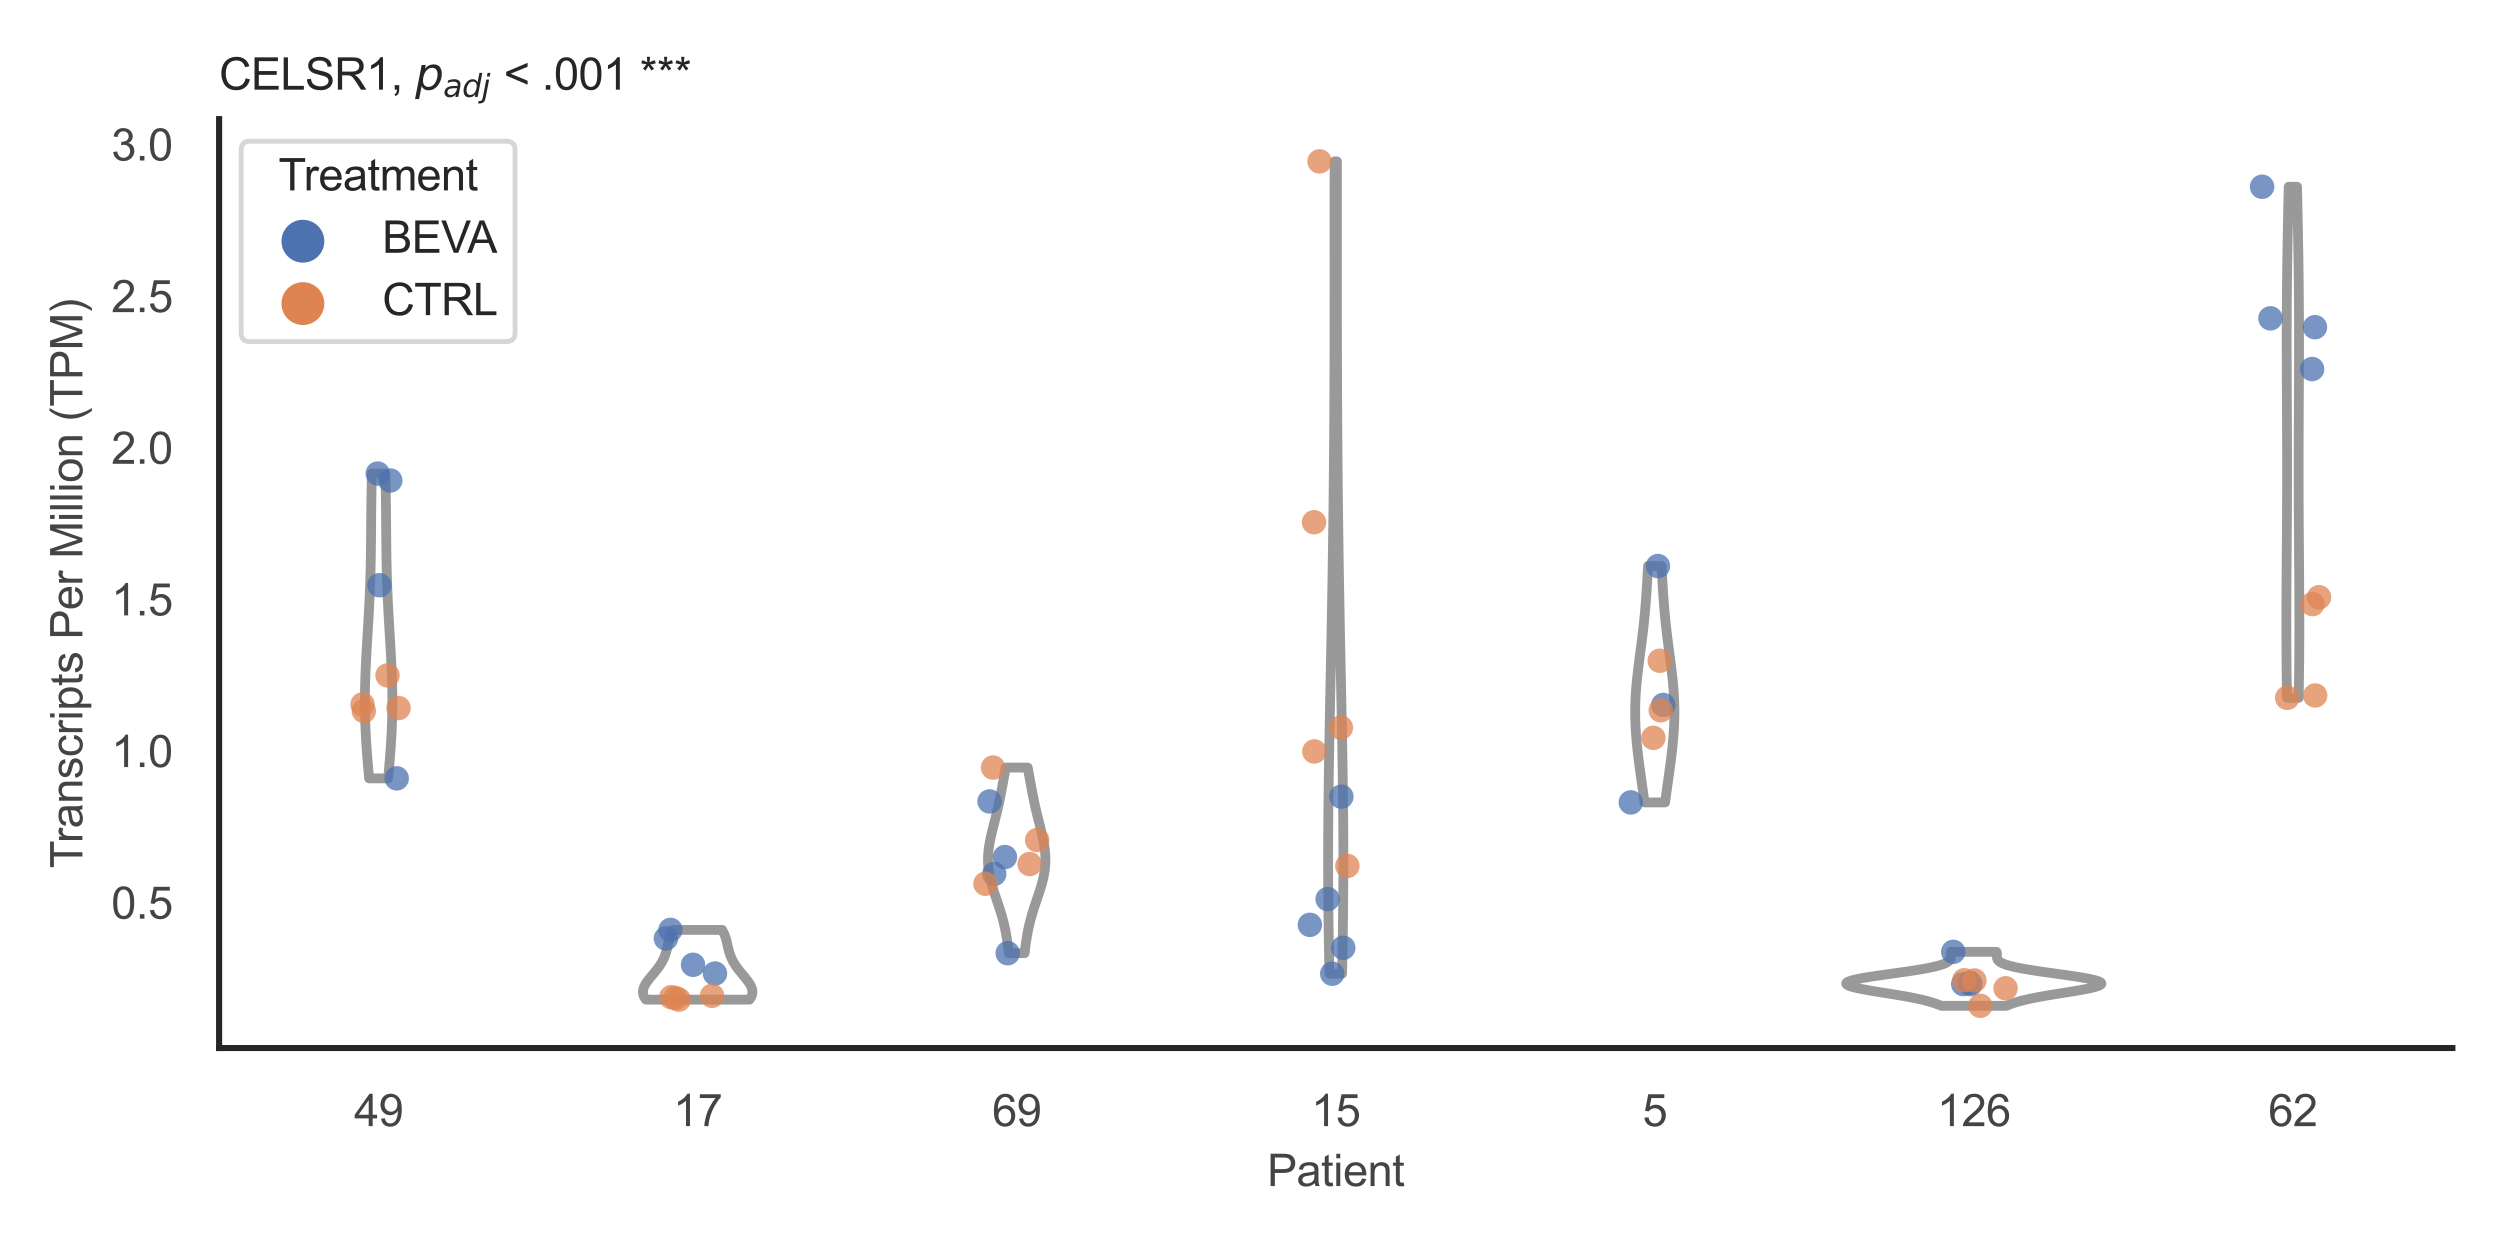<?xml version="1.0" encoding="utf-8" standalone="no"?>
<!DOCTYPE svg PUBLIC "-//W3C//DTD SVG 1.1//EN"
  "http://www.w3.org/Graphics/SVG/1.1/DTD/svg11.dtd">
<svg xmlns:xlink="http://www.w3.org/1999/xlink" width="510.236pt" height="255.118pt" viewBox="0 0 510.236 255.118" xmlns="http://www.w3.org/2000/svg" version="1.1">
 <defs>
  <style type="text/css">*{stroke-linejoin: round; stroke-linecap: butt}</style>
 </defs>
 <g id="figure_1">
  <g id="patch_1">
   <path d="M 0 255.118 
L 510.236 255.118 
L 510.236 0 
L 0 0 
z
" style="fill: #ffffff"/>
  </g>
  <g id="axes_1">
   <g id="patch_2">
    <path d="M 44.72 213.898 
L 500.516 213.898 
L 500.516 24.32 
L 44.72 24.32 
z
" style="fill: #ffffff"/>
   </g>
   <g id="matplotlib.axis_1">
    <g id="xtick_1">
     <g id="text_1">
      <!-- 49 -->
      <g style="fill: #444444" transform="translate(72.272 229.84)scale(0.09 -0.09)">
       <defs>
        <path id="ArialMT-34" d="M 2069 0 
L 2069 1097 
L 81 1097 
L 81 1613 
L 2172 4581 
L 2631 4581 
L 2631 1613 
L 3250 1613 
L 3250 1097 
L 2631 1097 
L 2631 0 
L 2069 0 
z
M 2069 1613 
L 2069 3678 
L 634 1613 
L 2069 1613 
z
" transform="scale(0.016)"/>
        <path id="ArialMT-39" d="M 350 1059 
L 891 1109 
Q 959 728 1153 556 
Q 1347 384 1650 384 
Q 1909 384 2104 503 
Q 2300 622 2425 820 
Q 2550 1019 2634 1356 
Q 2719 1694 2719 2044 
Q 2719 2081 2716 2156 
Q 2547 1888 2255 1720 
Q 1963 1553 1622 1553 
Q 1053 1553 659 1965 
Q 266 2378 266 3053 
Q 266 3750 677 4175 
Q 1088 4600 1706 4600 
Q 2153 4600 2523 4359 
Q 2894 4119 3086 3673 
Q 3278 3228 3278 2384 
Q 3278 1506 3087 986 
Q 2897 466 2520 194 
Q 2144 -78 1638 -78 
Q 1100 -78 759 220 
Q 419 519 350 1059 
z
M 2653 3081 
Q 2653 3566 2395 3850 
Q 2138 4134 1775 4134 
Q 1400 4134 1122 3828 
Q 844 3522 844 3034 
Q 844 2597 1108 2323 
Q 1372 2050 1759 2050 
Q 2150 2050 2401 2323 
Q 2653 2597 2653 3081 
z
" transform="scale(0.016)"/>
       </defs>
       <use xlink:href="#ArialMT-34"/>
       <use xlink:href="#ArialMT-39" x="55.615"/>
      </g>
     </g>
    </g>
    <g id="xtick_2">
     <g id="text_2">
      <!-- 17 -->
      <g style="fill: #444444" transform="translate(137.386 229.84)scale(0.09 -0.09)">
       <defs>
        <path id="ArialMT-31" d="M 2384 0 
L 1822 0 
L 1822 3584 
Q 1619 3391 1289 3197 
Q 959 3003 697 2906 
L 697 3450 
Q 1169 3672 1522 3987 
Q 1875 4303 2022 4600 
L 2384 4600 
L 2384 0 
z
" transform="scale(0.016)"/>
        <path id="ArialMT-37" d="M 303 3981 
L 303 4522 
L 3269 4522 
L 3269 4084 
Q 2831 3619 2401 2847 
Q 1972 2075 1738 1259 
Q 1569 684 1522 0 
L 944 0 
Q 953 541 1156 1306 
Q 1359 2072 1739 2783 
Q 2119 3494 2547 3981 
L 303 3981 
z
" transform="scale(0.016)"/>
       </defs>
       <use xlink:href="#ArialMT-31"/>
       <use xlink:href="#ArialMT-37" x="55.615"/>
      </g>
     </g>
    </g>
    <g id="xtick_3">
     <g id="text_3">
      <!-- 69 -->
      <g style="fill: #444444" transform="translate(202.5 229.84)scale(0.09 -0.09)">
       <defs>
        <path id="ArialMT-36" d="M 3184 3459 
L 2625 3416 
Q 2550 3747 2413 3897 
Q 2184 4138 1850 4138 
Q 1581 4138 1378 3988 
Q 1113 3794 959 3422 
Q 806 3050 800 2363 
Q 1003 2672 1297 2822 
Q 1591 2972 1913 2972 
Q 2475 2972 2870 2558 
Q 3266 2144 3266 1488 
Q 3266 1056 3080 686 
Q 2894 316 2569 119 
Q 2244 -78 1831 -78 
Q 1128 -78 684 439 
Q 241 956 241 2144 
Q 241 3472 731 4075 
Q 1159 4600 1884 4600 
Q 2425 4600 2770 4297 
Q 3116 3994 3184 3459 
z
M 888 1484 
Q 888 1194 1011 928 
Q 1134 663 1356 523 
Q 1578 384 1822 384 
Q 2178 384 2434 671 
Q 2691 959 2691 1453 
Q 2691 1928 2437 2201 
Q 2184 2475 1800 2475 
Q 1419 2475 1153 2201 
Q 888 1928 888 1484 
z
" transform="scale(0.016)"/>
       </defs>
       <use xlink:href="#ArialMT-36"/>
       <use xlink:href="#ArialMT-39" x="55.615"/>
      </g>
     </g>
    </g>
    <g id="xtick_4">
     <g id="text_4">
      <!-- 15 -->
      <g style="fill: #444444" transform="translate(267.613 229.84)scale(0.09 -0.09)">
       <defs>
        <path id="ArialMT-35" d="M 266 1200 
L 856 1250 
Q 922 819 1161 601 
Q 1400 384 1738 384 
Q 2144 384 2425 690 
Q 2706 997 2706 1503 
Q 2706 1984 2436 2262 
Q 2166 2541 1728 2541 
Q 1456 2541 1237 2417 
Q 1019 2294 894 2097 
L 366 2166 
L 809 4519 
L 3088 4519 
L 3088 3981 
L 1259 3981 
L 1013 2750 
Q 1425 3038 1878 3038 
Q 2478 3038 2890 2622 
Q 3303 2206 3303 1553 
Q 3303 931 2941 478 
Q 2500 -78 1738 -78 
Q 1113 -78 717 272 
Q 322 622 266 1200 
z
" transform="scale(0.016)"/>
       </defs>
       <use xlink:href="#ArialMT-31"/>
       <use xlink:href="#ArialMT-35" x="55.615"/>
      </g>
     </g>
    </g>
    <g id="xtick_5">
     <g id="text_5">
      <!-- 5 -->
      <g style="fill: #444444" transform="translate(335.229 229.84)scale(0.09 -0.09)">
       <use xlink:href="#ArialMT-35"/>
      </g>
     </g>
    </g>
    <g id="xtick_6">
     <g id="text_6">
      <!-- 126 -->
      <g style="fill: #444444" transform="translate(395.338 229.84)scale(0.09 -0.09)">
       <defs>
        <path id="ArialMT-32" d="M 3222 541 
L 3222 0 
L 194 0 
Q 188 203 259 391 
Q 375 700 629 1000 
Q 884 1300 1366 1694 
Q 2113 2306 2375 2664 
Q 2638 3022 2638 3341 
Q 2638 3675 2398 3904 
Q 2159 4134 1775 4134 
Q 1369 4134 1125 3890 
Q 881 3647 878 3216 
L 300 3275 
Q 359 3922 746 4261 
Q 1134 4600 1788 4600 
Q 2447 4600 2831 4234 
Q 3216 3869 3216 3328 
Q 3216 3053 3103 2787 
Q 2991 2522 2730 2228 
Q 2469 1934 1863 1422 
Q 1356 997 1212 845 
Q 1069 694 975 541 
L 3222 541 
z
" transform="scale(0.016)"/>
       </defs>
       <use xlink:href="#ArialMT-31"/>
       <use xlink:href="#ArialMT-32" x="55.615"/>
       <use xlink:href="#ArialMT-36" x="111.23"/>
      </g>
     </g>
    </g>
    <g id="xtick_7">
     <g id="text_7">
      <!-- 62 -->
      <g style="fill: #444444" transform="translate(462.955 229.84)scale(0.09 -0.09)">
       <use xlink:href="#ArialMT-36"/>
       <use xlink:href="#ArialMT-32" x="55.615"/>
      </g>
     </g>
    </g>
    <g id="text_8">
     <!-- Patient -->
     <g style="fill: #444444" transform="translate(258.609 242.071)scale(0.09 -0.09)">
      <defs>
       <path id="ArialMT-50" d="M 494 0 
L 494 4581 
L 2222 4581 
Q 2678 4581 2919 4538 
Q 3256 4481 3484 4323 
Q 3713 4166 3852 3881 
Q 3991 3597 3991 3256 
Q 3991 2672 3619 2267 
Q 3247 1863 2275 1863 
L 1100 1863 
L 1100 0 
L 494 0 
z
M 1100 2403 
L 2284 2403 
Q 2872 2403 3119 2622 
Q 3366 2841 3366 3238 
Q 3366 3525 3220 3729 
Q 3075 3934 2838 4000 
Q 2684 4041 2272 4041 
L 1100 4041 
L 1100 2403 
z
" transform="scale(0.016)"/>
       <path id="ArialMT-61" d="M 2588 409 
Q 2275 144 1986 34 
Q 1697 -75 1366 -75 
Q 819 -75 525 192 
Q 231 459 231 875 
Q 231 1119 342 1320 
Q 453 1522 633 1644 
Q 813 1766 1038 1828 
Q 1203 1872 1538 1913 
Q 2219 1994 2541 2106 
Q 2544 2222 2544 2253 
Q 2544 2597 2384 2738 
Q 2169 2928 1744 2928 
Q 1347 2928 1158 2789 
Q 969 2650 878 2297 
L 328 2372 
Q 403 2725 575 2942 
Q 747 3159 1072 3276 
Q 1397 3394 1825 3394 
Q 2250 3394 2515 3294 
Q 2781 3194 2906 3042 
Q 3031 2891 3081 2659 
Q 3109 2516 3109 2141 
L 3109 1391 
Q 3109 606 3145 398 
Q 3181 191 3288 0 
L 2700 0 
Q 2613 175 2588 409 
z
M 2541 1666 
Q 2234 1541 1622 1453 
Q 1275 1403 1131 1340 
Q 988 1278 909 1158 
Q 831 1038 831 891 
Q 831 666 1001 516 
Q 1172 366 1500 366 
Q 1825 366 2078 508 
Q 2331 650 2450 897 
Q 2541 1088 2541 1459 
L 2541 1666 
z
" transform="scale(0.016)"/>
       <path id="ArialMT-74" d="M 1650 503 
L 1731 6 
Q 1494 -44 1306 -44 
Q 1000 -44 831 53 
Q 663 150 594 308 
Q 525 466 525 972 
L 525 2881 
L 113 2881 
L 113 3319 
L 525 3319 
L 525 4141 
L 1084 4478 
L 1084 3319 
L 1650 3319 
L 1650 2881 
L 1084 2881 
L 1084 941 
Q 1084 700 1114 631 
Q 1144 563 1211 522 
Q 1278 481 1403 481 
Q 1497 481 1650 503 
z
" transform="scale(0.016)"/>
       <path id="ArialMT-69" d="M 425 3934 
L 425 4581 
L 988 4581 
L 988 3934 
L 425 3934 
z
M 425 0 
L 425 3319 
L 988 3319 
L 988 0 
L 425 0 
z
" transform="scale(0.016)"/>
       <path id="ArialMT-65" d="M 2694 1069 
L 3275 997 
Q 3138 488 2766 206 
Q 2394 -75 1816 -75 
Q 1088 -75 661 373 
Q 234 822 234 1631 
Q 234 2469 665 2931 
Q 1097 3394 1784 3394 
Q 2450 3394 2872 2941 
Q 3294 2488 3294 1666 
Q 3294 1616 3291 1516 
L 816 1516 
Q 847 969 1125 678 
Q 1403 388 1819 388 
Q 2128 388 2347 550 
Q 2566 713 2694 1069 
z
M 847 1978 
L 2700 1978 
Q 2663 2397 2488 2606 
Q 2219 2931 1791 2931 
Q 1403 2931 1139 2672 
Q 875 2413 847 1978 
z
" transform="scale(0.016)"/>
       <path id="ArialMT-6e" d="M 422 0 
L 422 3319 
L 928 3319 
L 928 2847 
Q 1294 3394 1984 3394 
Q 2284 3394 2536 3286 
Q 2788 3178 2913 3003 
Q 3038 2828 3088 2588 
Q 3119 2431 3119 2041 
L 3119 0 
L 2556 0 
L 2556 2019 
Q 2556 2363 2490 2533 
Q 2425 2703 2258 2804 
Q 2091 2906 1866 2906 
Q 1506 2906 1245 2678 
Q 984 2450 984 1813 
L 984 0 
L 422 0 
z
" transform="scale(0.016)"/>
      </defs>
      <use xlink:href="#ArialMT-50"/>
      <use xlink:href="#ArialMT-61" x="66.699"/>
      <use xlink:href="#ArialMT-74" x="122.314"/>
      <use xlink:href="#ArialMT-69" x="150.098"/>
      <use xlink:href="#ArialMT-65" x="172.314"/>
      <use xlink:href="#ArialMT-6e" x="227.93"/>
      <use xlink:href="#ArialMT-74" x="283.545"/>
     </g>
    </g>
   </g>
   <g id="matplotlib.axis_2">
    <g id="ytick_1">
     <g id="text_9">
      <!-- 0.5 -->
      <g style="fill: #444444" transform="translate(22.71 187.502)scale(0.09 -0.09)">
       <defs>
        <path id="ArialMT-30" d="M 266 2259 
Q 266 3072 433 3567 
Q 600 4063 929 4331 
Q 1259 4600 1759 4600 
Q 2128 4600 2406 4451 
Q 2684 4303 2865 4023 
Q 3047 3744 3150 3342 
Q 3253 2941 3253 2259 
Q 3253 1453 3087 958 
Q 2922 463 2592 192 
Q 2263 -78 1759 -78 
Q 1097 -78 719 397 
Q 266 969 266 2259 
z
M 844 2259 
Q 844 1131 1108 757 
Q 1372 384 1759 384 
Q 2147 384 2411 759 
Q 2675 1134 2675 2259 
Q 2675 3391 2411 3762 
Q 2147 4134 1753 4134 
Q 1366 4134 1134 3806 
Q 844 3388 844 2259 
z
" transform="scale(0.016)"/>
        <path id="ArialMT-2e" d="M 581 0 
L 581 641 
L 1222 641 
L 1222 0 
L 581 0 
z
" transform="scale(0.016)"/>
       </defs>
       <use xlink:href="#ArialMT-30"/>
       <use xlink:href="#ArialMT-2e" x="55.615"/>
       <use xlink:href="#ArialMT-35" x="83.398"/>
      </g>
     </g>
    </g>
    <g id="ytick_2">
     <g id="text_10">
      <!-- 1.0 -->
      <g style="fill: #444444" transform="translate(22.71 156.553)scale(0.09 -0.09)">
       <use xlink:href="#ArialMT-31"/>
       <use xlink:href="#ArialMT-2e" x="55.615"/>
       <use xlink:href="#ArialMT-30" x="83.398"/>
      </g>
     </g>
    </g>
    <g id="ytick_3">
     <g id="text_11">
      <!-- 1.5 -->
      <g style="fill: #444444" transform="translate(22.71 125.604)scale(0.09 -0.09)">
       <use xlink:href="#ArialMT-31"/>
       <use xlink:href="#ArialMT-2e" x="55.615"/>
       <use xlink:href="#ArialMT-35" x="83.398"/>
      </g>
     </g>
    </g>
    <g id="ytick_4">
     <g id="text_12">
      <!-- 2.0 -->
      <g style="fill: #444444" transform="translate(22.71 94.655)scale(0.09 -0.09)">
       <use xlink:href="#ArialMT-32"/>
       <use xlink:href="#ArialMT-2e" x="55.615"/>
       <use xlink:href="#ArialMT-30" x="83.398"/>
      </g>
     </g>
    </g>
    <g id="ytick_5">
     <g id="text_13">
      <!-- 2.5 -->
      <g style="fill: #444444" transform="translate(22.71 63.706)scale(0.09 -0.09)">
       <use xlink:href="#ArialMT-32"/>
       <use xlink:href="#ArialMT-2e" x="55.615"/>
       <use xlink:href="#ArialMT-35" x="83.398"/>
      </g>
     </g>
    </g>
    <g id="ytick_6">
     <g id="text_14">
      <!-- 3.0 -->
      <g style="fill: #444444" transform="translate(22.71 32.758)scale(0.09 -0.09)">
       <defs>
        <path id="ArialMT-33" d="M 269 1209 
L 831 1284 
Q 928 806 1161 595 
Q 1394 384 1728 384 
Q 2125 384 2398 659 
Q 2672 934 2672 1341 
Q 2672 1728 2419 1979 
Q 2166 2231 1775 2231 
Q 1616 2231 1378 2169 
L 1441 2663 
Q 1497 2656 1531 2656 
Q 1891 2656 2178 2843 
Q 2466 3031 2466 3422 
Q 2466 3731 2256 3934 
Q 2047 4138 1716 4138 
Q 1388 4138 1169 3931 
Q 950 3725 888 3313 
L 325 3413 
Q 428 3978 793 4289 
Q 1159 4600 1703 4600 
Q 2078 4600 2393 4439 
Q 2709 4278 2876 4000 
Q 3044 3722 3044 3409 
Q 3044 3113 2884 2869 
Q 2725 2625 2413 2481 
Q 2819 2388 3044 2092 
Q 3269 1797 3269 1353 
Q 3269 753 2831 336 
Q 2394 -81 1725 -81 
Q 1122 -81 723 278 
Q 325 638 269 1209 
z
" transform="scale(0.016)"/>
       </defs>
       <use xlink:href="#ArialMT-33"/>
       <use xlink:href="#ArialMT-2e" x="55.615"/>
       <use xlink:href="#ArialMT-30" x="83.398"/>
      </g>
     </g>
    </g>
    <g id="text_15">
     <!-- Transcripts Per Million (TPM) -->
     <g style="fill: #444444" transform="translate(16.816 177.194)rotate(-90)scale(0.09 -0.09)">
      <defs>
       <path id="ArialMT-54" d="M 1659 0 
L 1659 4041 
L 150 4041 
L 150 4581 
L 3781 4581 
L 3781 4041 
L 2266 4041 
L 2266 0 
L 1659 0 
z
" transform="scale(0.016)"/>
       <path id="ArialMT-72" d="M 416 0 
L 416 3319 
L 922 3319 
L 922 2816 
Q 1116 3169 1280 3281 
Q 1444 3394 1641 3394 
Q 1925 3394 2219 3213 
L 2025 2691 
Q 1819 2813 1613 2813 
Q 1428 2813 1281 2702 
Q 1134 2591 1072 2394 
Q 978 2094 978 1738 
L 978 0 
L 416 0 
z
" transform="scale(0.016)"/>
       <path id="ArialMT-73" d="M 197 991 
L 753 1078 
Q 800 744 1014 566 
Q 1228 388 1613 388 
Q 2000 388 2187 545 
Q 2375 703 2375 916 
Q 2375 1106 2209 1216 
Q 2094 1291 1634 1406 
Q 1016 1563 777 1677 
Q 538 1791 414 1992 
Q 291 2194 291 2438 
Q 291 2659 392 2848 
Q 494 3038 669 3163 
Q 800 3259 1026 3326 
Q 1253 3394 1513 3394 
Q 1903 3394 2198 3281 
Q 2494 3169 2634 2976 
Q 2775 2784 2828 2463 
L 2278 2388 
Q 2241 2644 2061 2787 
Q 1881 2931 1553 2931 
Q 1166 2931 1000 2803 
Q 834 2675 834 2503 
Q 834 2394 903 2306 
Q 972 2216 1119 2156 
Q 1203 2125 1616 2013 
Q 2213 1853 2448 1751 
Q 2684 1650 2818 1456 
Q 2953 1263 2953 975 
Q 2953 694 2789 445 
Q 2625 197 2315 61 
Q 2006 -75 1616 -75 
Q 969 -75 630 194 
Q 291 463 197 991 
z
" transform="scale(0.016)"/>
       <path id="ArialMT-63" d="M 2588 1216 
L 3141 1144 
Q 3050 572 2676 248 
Q 2303 -75 1759 -75 
Q 1078 -75 664 370 
Q 250 816 250 1647 
Q 250 2184 428 2587 
Q 606 2991 970 3192 
Q 1334 3394 1763 3394 
Q 2303 3394 2647 3120 
Q 2991 2847 3088 2344 
L 2541 2259 
Q 2463 2594 2264 2762 
Q 2066 2931 1784 2931 
Q 1359 2931 1093 2626 
Q 828 2322 828 1663 
Q 828 994 1084 691 
Q 1341 388 1753 388 
Q 2084 388 2306 591 
Q 2528 794 2588 1216 
z
" transform="scale(0.016)"/>
       <path id="ArialMT-70" d="M 422 -1272 
L 422 3319 
L 934 3319 
L 934 2888 
Q 1116 3141 1344 3267 
Q 1572 3394 1897 3394 
Q 2322 3394 2647 3175 
Q 2972 2956 3137 2557 
Q 3303 2159 3303 1684 
Q 3303 1175 3120 767 
Q 2938 359 2589 142 
Q 2241 -75 1856 -75 
Q 1575 -75 1351 44 
Q 1128 163 984 344 
L 984 -1272 
L 422 -1272 
z
M 931 1641 
Q 931 1000 1190 694 
Q 1450 388 1819 388 
Q 2194 388 2461 705 
Q 2728 1022 2728 1688 
Q 2728 2322 2467 2637 
Q 2206 2953 1844 2953 
Q 1484 2953 1207 2617 
Q 931 2281 931 1641 
z
" transform="scale(0.016)"/>
       <path id="ArialMT-20" transform="scale(0.016)"/>
       <path id="ArialMT-4d" d="M 475 0 
L 475 4581 
L 1388 4581 
L 2472 1338 
Q 2622 884 2691 659 
Q 2769 909 2934 1394 
L 4031 4581 
L 4847 4581 
L 4847 0 
L 4263 0 
L 4263 3834 
L 2931 0 
L 2384 0 
L 1059 3900 
L 1059 0 
L 475 0 
z
" transform="scale(0.016)"/>
       <path id="ArialMT-6c" d="M 409 0 
L 409 4581 
L 972 4581 
L 972 0 
L 409 0 
z
" transform="scale(0.016)"/>
       <path id="ArialMT-6f" d="M 213 1659 
Q 213 2581 725 3025 
Q 1153 3394 1769 3394 
Q 2453 3394 2887 2945 
Q 3322 2497 3322 1706 
Q 3322 1066 3130 698 
Q 2938 331 2570 128 
Q 2203 -75 1769 -75 
Q 1072 -75 642 372 
Q 213 819 213 1659 
z
M 791 1659 
Q 791 1022 1069 705 
Q 1347 388 1769 388 
Q 2188 388 2466 706 
Q 2744 1025 2744 1678 
Q 2744 2294 2464 2611 
Q 2184 2928 1769 2928 
Q 1347 2928 1069 2612 
Q 791 2297 791 1659 
z
" transform="scale(0.016)"/>
       <path id="ArialMT-28" d="M 1497 -1347 
Q 1031 -759 709 28 
Q 388 816 388 1659 
Q 388 2403 628 3084 
Q 909 3875 1497 4659 
L 1900 4659 
Q 1522 4009 1400 3731 
Q 1209 3300 1100 2831 
Q 966 2247 966 1656 
Q 966 153 1900 -1347 
L 1497 -1347 
z
" transform="scale(0.016)"/>
       <path id="ArialMT-29" d="M 791 -1347 
L 388 -1347 
Q 1322 153 1322 1656 
Q 1322 2244 1188 2822 
Q 1081 3291 891 3722 
Q 769 4003 388 4659 
L 791 4659 
Q 1378 3875 1659 3084 
Q 1900 2403 1900 1659 
Q 1900 816 1576 28 
Q 1253 -759 791 -1347 
z
" transform="scale(0.016)"/>
      </defs>
      <use xlink:href="#ArialMT-54"/>
      <use xlink:href="#ArialMT-72" x="57.334"/>
      <use xlink:href="#ArialMT-61" x="90.635"/>
      <use xlink:href="#ArialMT-6e" x="146.25"/>
      <use xlink:href="#ArialMT-73" x="201.865"/>
      <use xlink:href="#ArialMT-63" x="251.865"/>
      <use xlink:href="#ArialMT-72" x="301.865"/>
      <use xlink:href="#ArialMT-69" x="335.166"/>
      <use xlink:href="#ArialMT-70" x="357.383"/>
      <use xlink:href="#ArialMT-74" x="412.998"/>
      <use xlink:href="#ArialMT-73" x="440.781"/>
      <use xlink:href="#ArialMT-20" x="490.781"/>
      <use xlink:href="#ArialMT-50" x="518.564"/>
      <use xlink:href="#ArialMT-65" x="585.264"/>
      <use xlink:href="#ArialMT-72" x="640.879"/>
      <use xlink:href="#ArialMT-20" x="674.18"/>
      <use xlink:href="#ArialMT-4d" x="701.963"/>
      <use xlink:href="#ArialMT-69" x="785.264"/>
      <use xlink:href="#ArialMT-6c" x="807.48"/>
      <use xlink:href="#ArialMT-6c" x="829.697"/>
      <use xlink:href="#ArialMT-69" x="851.914"/>
      <use xlink:href="#ArialMT-6f" x="874.131"/>
      <use xlink:href="#ArialMT-6e" x="929.746"/>
      <use xlink:href="#ArialMT-20" x="985.361"/>
      <use xlink:href="#ArialMT-28" x="1013.145"/>
      <use xlink:href="#ArialMT-54" x="1046.445"/>
      <use xlink:href="#ArialMT-50" x="1107.529"/>
      <use xlink:href="#ArialMT-4d" x="1174.229"/>
      <use xlink:href="#ArialMT-29" x="1257.529"/>
     </g>
    </g>
   </g>
   <g id="PolyCollection_1">
    <defs>
     <path id="mac3538d9ab" d="M 79.218 -96.26 
L 75.336 -96.26 
L 75.278 -96.889 
L 75.221 -97.517 
L 75.166 -98.145 
L 75.111 -98.774 
L 75.057 -99.402 
L 75.005 -100.03 
L 74.955 -100.659 
L 74.907 -101.287 
L 74.86 -101.915 
L 74.815 -102.544 
L 74.773 -103.172 
L 74.733 -103.8 
L 74.696 -104.429 
L 74.661 -105.057 
L 74.629 -105.685 
L 74.6 -106.314 
L 74.574 -106.942 
L 74.55 -107.57 
L 74.53 -108.199 
L 74.513 -108.827 
L 74.499 -109.455 
L 74.488 -110.084 
L 74.48 -110.712 
L 74.475 -111.34 
L 74.474 -111.969 
L 74.475 -112.597 
L 74.48 -113.225 
L 74.488 -113.854 
L 74.498 -114.482 
L 74.511 -115.111 
L 74.527 -115.739 
L 74.546 -116.367 
L 74.566 -116.996 
L 74.59 -117.624 
L 74.615 -118.252 
L 74.642 -118.881 
L 74.672 -119.509 
L 74.702 -120.137 
L 74.735 -120.766 
L 74.769 -121.394 
L 74.803 -122.022 
L 74.839 -122.651 
L 74.876 -123.279 
L 74.913 -123.907 
L 74.951 -124.536 
L 74.989 -125.164 
L 75.027 -125.792 
L 75.064 -126.421 
L 75.102 -127.049 
L 75.139 -127.677 
L 75.176 -128.306 
L 75.212 -128.934 
L 75.248 -129.562 
L 75.282 -130.191 
L 75.315 -130.819 
L 75.348 -131.447 
L 75.379 -132.076 
L 75.409 -132.704 
L 75.437 -133.332 
L 75.464 -133.961 
L 75.49 -134.589 
L 75.514 -135.217 
L 75.537 -135.846 
L 75.559 -136.474 
L 75.579 -137.102 
L 75.597 -137.731 
L 75.614 -138.359 
L 75.63 -138.987 
L 75.644 -139.616 
L 75.657 -140.244 
L 75.669 -140.872 
L 75.68 -141.501 
L 75.69 -142.129 
L 75.699 -142.757 
L 75.706 -143.386 
L 75.714 -144.014 
L 75.72 -144.642 
L 75.726 -145.271 
L 75.731 -145.899 
L 75.736 -146.527 
L 75.741 -147.156 
L 75.746 -147.784 
L 75.75 -148.412 
L 75.755 -149.041 
L 75.76 -149.669 
L 75.765 -150.297 
L 75.771 -150.926 
L 75.777 -151.554 
L 75.784 -152.182 
L 75.792 -152.811 
L 75.8 -153.439 
L 75.809 -154.067 
L 75.819 -154.696 
L 75.83 -155.324 
L 75.842 -155.952 
L 75.856 -156.581 
L 75.87 -157.209 
L 75.886 -157.837 
L 75.902 -158.466 
L 78.652 -158.466 
L 78.652 -158.466 
L 78.668 -157.837 
L 78.684 -157.209 
L 78.698 -156.581 
L 78.711 -155.952 
L 78.723 -155.324 
L 78.735 -154.696 
L 78.745 -154.067 
L 78.754 -153.439 
L 78.762 -152.811 
L 78.77 -152.182 
L 78.777 -151.554 
L 78.783 -150.926 
L 78.788 -150.297 
L 78.794 -149.669 
L 78.799 -149.041 
L 78.803 -148.412 
L 78.808 -147.784 
L 78.813 -147.156 
L 78.818 -146.527 
L 78.823 -145.899 
L 78.828 -145.271 
L 78.834 -144.642 
L 78.84 -144.014 
L 78.847 -143.386 
L 78.855 -142.757 
L 78.864 -142.129 
L 78.874 -141.501 
L 78.884 -140.872 
L 78.896 -140.244 
L 78.909 -139.616 
L 78.924 -138.987 
L 78.94 -138.359 
L 78.957 -137.731 
L 78.975 -137.102 
L 78.995 -136.474 
L 79.016 -135.846 
L 79.039 -135.217 
L 79.064 -134.589 
L 79.089 -133.961 
L 79.116 -133.332 
L 79.145 -132.704 
L 79.175 -132.076 
L 79.206 -131.447 
L 79.238 -130.819 
L 79.272 -130.191 
L 79.306 -129.562 
L 79.341 -128.934 
L 79.378 -128.306 
L 79.414 -127.677 
L 79.452 -127.049 
L 79.489 -126.421 
L 79.527 -125.792 
L 79.565 -125.164 
L 79.603 -124.536 
L 79.641 -123.907 
L 79.678 -123.279 
L 79.715 -122.651 
L 79.75 -122.022 
L 79.785 -121.394 
L 79.819 -120.766 
L 79.851 -120.137 
L 79.882 -119.509 
L 79.911 -118.881 
L 79.939 -118.252 
L 79.964 -117.624 
L 79.987 -116.996 
L 80.008 -116.367 
L 80.027 -115.739 
L 80.043 -115.111 
L 80.056 -114.482 
L 80.066 -113.854 
L 80.074 -113.225 
L 80.078 -112.597 
L 80.08 -111.969 
L 80.078 -111.34 
L 80.074 -110.712 
L 80.066 -110.084 
L 80.055 -109.455 
L 80.041 -108.827 
L 80.024 -108.199 
L 80.004 -107.57 
L 79.98 -106.942 
L 79.954 -106.314 
L 79.925 -105.685 
L 79.893 -105.057 
L 79.858 -104.429 
L 79.82 -103.8 
L 79.781 -103.172 
L 79.738 -102.544 
L 79.694 -101.915 
L 79.647 -101.287 
L 79.599 -100.659 
L 79.548 -100.03 
L 79.496 -99.402 
L 79.443 -98.774 
L 79.388 -98.145 
L 79.332 -97.517 
L 79.275 -96.889 
L 79.218 -96.26 
z
" style="stroke: #999999; stroke-width: 2"/>
    </defs>
    <g clip-path="url(#p5aa91ff695)">
     <use xlink:href="#mac3538d9ab" x="0" y="255.118" style="fill: #ffffff; stroke: #999999; stroke-width: 2"/>
    </g>
   </g>
   <g id="PolyCollection_2">
    <defs>
     <path id="mc1fc153b8e" d="M 152.941 -51.092 
L 131.841 -51.092 
L 131.732 -51.236 
L 131.633 -51.38 
L 131.545 -51.523 
L 131.468 -51.667 
L 131.401 -51.811 
L 131.345 -51.955 
L 131.299 -52.099 
L 131.264 -52.242 
L 131.24 -52.386 
L 131.225 -52.53 
L 131.221 -52.674 
L 131.226 -52.818 
L 131.241 -52.962 
L 131.265 -53.105 
L 131.298 -53.249 
L 131.339 -53.393 
L 131.388 -53.537 
L 131.445 -53.681 
L 131.509 -53.824 
L 131.58 -53.968 
L 131.657 -54.112 
L 131.74 -54.256 
L 131.828 -54.4 
L 131.922 -54.544 
L 132.02 -54.687 
L 132.122 -54.831 
L 132.228 -54.975 
L 132.337 -55.119 
L 132.448 -55.263 
L 132.562 -55.406 
L 132.678 -55.55 
L 132.795 -55.694 
L 132.913 -55.838 
L 133.033 -55.982 
L 133.152 -56.126 
L 133.272 -56.269 
L 133.391 -56.413 
L 133.509 -56.557 
L 133.627 -56.701 
L 133.744 -56.845 
L 133.859 -56.988 
L 133.972 -57.132 
L 134.084 -57.276 
L 134.194 -57.42 
L 134.301 -57.564 
L 134.406 -57.708 
L 134.508 -57.851 
L 134.608 -57.995 
L 134.705 -58.139 
L 134.799 -58.283 
L 134.89 -58.427 
L 134.978 -58.57 
L 135.063 -58.714 
L 135.144 -58.858 
L 135.223 -59.002 
L 135.298 -59.146 
L 135.37 -59.29 
L 135.439 -59.433 
L 135.505 -59.577 
L 135.568 -59.721 
L 135.628 -59.865 
L 135.685 -60.009 
L 135.739 -60.152 
L 135.791 -60.296 
L 135.84 -60.44 
L 135.886 -60.584 
L 135.93 -60.728 
L 135.972 -60.872 
L 136.012 -61.015 
L 136.051 -61.159 
L 136.087 -61.303 
L 136.123 -61.447 
L 136.157 -61.591 
L 136.191 -61.734 
L 136.223 -61.878 
L 136.256 -62.022 
L 136.288 -62.166 
L 136.32 -62.31 
L 136.353 -62.454 
L 136.386 -62.597 
L 136.42 -62.741 
L 136.455 -62.885 
L 136.491 -63.029 
L 136.528 -63.173 
L 136.568 -63.316 
L 136.609 -63.46 
L 136.653 -63.604 
L 136.698 -63.748 
L 136.747 -63.892 
L 136.797 -64.036 
L 136.851 -64.179 
L 136.907 -64.323 
L 136.967 -64.467 
L 137.029 -64.611 
L 137.095 -64.755 
L 137.164 -64.898 
L 137.236 -65.042 
L 137.311 -65.186 
L 137.39 -65.33 
L 147.392 -65.33 
L 147.392 -65.33 
L 147.47 -65.186 
L 147.545 -65.042 
L 147.617 -64.898 
L 147.686 -64.755 
L 147.752 -64.611 
L 147.814 -64.467 
L 147.874 -64.323 
L 147.93 -64.179 
L 147.984 -64.036 
L 148.035 -63.892 
L 148.083 -63.748 
L 148.129 -63.604 
L 148.172 -63.46 
L 148.213 -63.316 
L 148.253 -63.173 
L 148.291 -63.029 
L 148.327 -62.885 
L 148.362 -62.741 
L 148.395 -62.597 
L 148.429 -62.454 
L 148.461 -62.31 
L 148.493 -62.166 
L 148.525 -62.022 
L 148.558 -61.878 
L 148.591 -61.734 
L 148.624 -61.591 
L 148.658 -61.447 
L 148.694 -61.303 
L 148.731 -61.159 
L 148.769 -61.015 
L 148.809 -60.872 
L 148.851 -60.728 
L 148.895 -60.584 
L 148.942 -60.44 
L 148.991 -60.296 
L 149.042 -60.152 
L 149.096 -60.009 
L 149.153 -59.865 
L 149.213 -59.721 
L 149.276 -59.577 
L 149.342 -59.433 
L 149.411 -59.29 
L 149.483 -59.146 
L 149.558 -59.002 
L 149.637 -58.858 
L 149.718 -58.714 
L 149.803 -58.57 
L 149.891 -58.427 
L 149.982 -58.283 
L 150.076 -58.139 
L 150.173 -57.995 
L 150.273 -57.851 
L 150.375 -57.708 
L 150.48 -57.564 
L 150.588 -57.42 
L 150.697 -57.276 
L 150.809 -57.132 
L 150.922 -56.988 
L 151.038 -56.845 
L 151.154 -56.701 
L 151.272 -56.557 
L 151.39 -56.413 
L 151.51 -56.269 
L 151.629 -56.126 
L 151.749 -55.982 
L 151.868 -55.838 
L 151.986 -55.694 
L 152.103 -55.55 
L 152.219 -55.406 
L 152.333 -55.263 
L 152.445 -55.119 
L 152.554 -54.975 
L 152.659 -54.831 
L 152.761 -54.687 
L 152.859 -54.544 
L 152.953 -54.4 
L 153.041 -54.256 
L 153.125 -54.112 
L 153.202 -53.968 
L 153.273 -53.824 
L 153.337 -53.681 
L 153.393 -53.537 
L 153.443 -53.393 
L 153.484 -53.249 
L 153.516 -53.105 
L 153.54 -52.962 
L 153.555 -52.818 
L 153.56 -52.674 
L 153.556 -52.53 
L 153.541 -52.386 
L 153.517 -52.242 
L 153.482 -52.099 
L 153.436 -51.955 
L 153.38 -51.811 
L 153.314 -51.667 
L 153.236 -51.523 
L 153.148 -51.38 
L 153.05 -51.236 
L 152.941 -51.092 
z
" style="stroke: #999999; stroke-width: 2"/>
    </defs>
    <g clip-path="url(#p5aa91ff695)">
     <use xlink:href="#mc1fc153b8e" x="0" y="255.118" style="fill: #ffffff; stroke: #999999; stroke-width: 2"/>
    </g>
   </g>
   <g id="PolyCollection_3">
    <defs>
     <path id="m5bb673a475" d="M 209.109 -60.576 
L 205.9 -60.576 
L 205.853 -60.959 
L 205.806 -61.342 
L 205.756 -61.724 
L 205.705 -62.107 
L 205.652 -62.49 
L 205.597 -62.872 
L 205.539 -63.255 
L 205.479 -63.638 
L 205.415 -64.02 
L 205.348 -64.403 
L 205.278 -64.786 
L 205.203 -65.168 
L 205.125 -65.551 
L 205.042 -65.934 
L 204.955 -66.317 
L 204.864 -66.699 
L 204.768 -67.082 
L 204.669 -67.465 
L 204.564 -67.847 
L 204.456 -68.23 
L 204.344 -68.613 
L 204.228 -68.995 
L 204.109 -69.378 
L 203.986 -69.761 
L 203.861 -70.144 
L 203.734 -70.526 
L 203.606 -70.909 
L 203.476 -71.292 
L 203.346 -71.674 
L 203.216 -72.057 
L 203.087 -72.44 
L 202.96 -72.822 
L 202.835 -73.205 
L 202.713 -73.588 
L 202.594 -73.97 
L 202.48 -74.353 
L 202.371 -74.736 
L 202.268 -75.119 
L 202.171 -75.501 
L 202.081 -75.884 
L 201.998 -76.267 
L 201.923 -76.649 
L 201.857 -77.032 
L 201.799 -77.415 
L 201.75 -77.797 
L 201.71 -78.18 
L 201.679 -78.563 
L 201.658 -78.946 
L 201.646 -79.328 
L 201.643 -79.711 
L 201.65 -80.094 
L 201.665 -80.476 
L 201.689 -80.859 
L 201.722 -81.242 
L 201.762 -81.624 
L 201.81 -82.007 
L 201.865 -82.39 
L 201.926 -82.772 
L 201.994 -83.155 
L 202.067 -83.538 
L 202.144 -83.921 
L 202.226 -84.303 
L 202.312 -84.686 
L 202.401 -85.069 
L 202.493 -85.451 
L 202.586 -85.834 
L 202.681 -86.217 
L 202.777 -86.599 
L 202.873 -86.982 
L 202.97 -87.365 
L 203.066 -87.748 
L 203.162 -88.13 
L 203.257 -88.513 
L 203.351 -88.896 
L 203.443 -89.278 
L 203.534 -89.661 
L 203.623 -90.044 
L 203.71 -90.426 
L 203.796 -90.809 
L 203.879 -91.192 
L 203.961 -91.574 
L 204.042 -91.957 
L 204.12 -92.34 
L 204.197 -92.723 
L 204.273 -93.105 
L 204.347 -93.488 
L 204.42 -93.871 
L 204.492 -94.253 
L 204.563 -94.636 
L 204.634 -95.019 
L 204.704 -95.401 
L 204.773 -95.784 
L 204.843 -96.167 
L 204.912 -96.55 
L 204.981 -96.932 
L 205.05 -97.315 
L 205.119 -97.698 
L 205.189 -98.08 
L 205.259 -98.463 
L 209.75 -98.463 
L 209.75 -98.463 
L 209.82 -98.08 
L 209.889 -97.698 
L 209.959 -97.315 
L 210.028 -96.932 
L 210.097 -96.55 
L 210.166 -96.167 
L 210.235 -95.784 
L 210.305 -95.401 
L 210.375 -95.019 
L 210.445 -94.636 
L 210.517 -94.253 
L 210.589 -93.871 
L 210.662 -93.488 
L 210.736 -93.105 
L 210.812 -92.723 
L 210.889 -92.34 
L 210.967 -91.957 
L 211.047 -91.574 
L 211.129 -91.192 
L 211.213 -90.809 
L 211.299 -90.426 
L 211.386 -90.044 
L 211.475 -89.661 
L 211.566 -89.278 
L 211.658 -88.896 
L 211.752 -88.513 
L 211.847 -88.13 
L 211.942 -87.748 
L 212.039 -87.365 
L 212.135 -86.982 
L 212.232 -86.599 
L 212.328 -86.217 
L 212.423 -85.834 
L 212.516 -85.451 
L 212.608 -85.069 
L 212.697 -84.686 
L 212.782 -84.303 
L 212.864 -83.921 
L 212.942 -83.538 
L 213.015 -83.155 
L 213.082 -82.772 
L 213.144 -82.39 
L 213.199 -82.007 
L 213.247 -81.624 
L 213.287 -81.242 
L 213.319 -80.859 
L 213.343 -80.476 
L 213.359 -80.094 
L 213.365 -79.711 
L 213.363 -79.328 
L 213.351 -78.946 
L 213.33 -78.563 
L 213.299 -78.18 
L 213.259 -77.797 
L 213.21 -77.415 
L 213.152 -77.032 
L 213.085 -76.649 
L 213.011 -76.267 
L 212.928 -75.884 
L 212.838 -75.501 
L 212.741 -75.119 
L 212.637 -74.736 
L 212.528 -74.353 
L 212.414 -73.97 
L 212.296 -73.588 
L 212.174 -73.205 
L 212.049 -72.822 
L 211.921 -72.44 
L 211.792 -72.057 
L 211.663 -71.674 
L 211.533 -71.292 
L 211.403 -70.909 
L 211.274 -70.526 
L 211.147 -70.144 
L 211.022 -69.761 
L 210.9 -69.378 
L 210.781 -68.995 
L 210.665 -68.613 
L 210.553 -68.23 
L 210.444 -67.847 
L 210.34 -67.465 
L 210.24 -67.082 
L 210.145 -66.699 
L 210.053 -66.317 
L 209.967 -65.934 
L 209.884 -65.551 
L 209.806 -65.168 
L 209.731 -64.786 
L 209.661 -64.403 
L 209.594 -64.02 
L 209.53 -63.638 
L 209.469 -63.255 
L 209.412 -62.872 
L 209.356 -62.49 
L 209.303 -62.107 
L 209.252 -61.724 
L 209.203 -61.342 
L 209.155 -60.959 
L 209.109 -60.576 
z
" style="stroke: #999999; stroke-width: 2"/>
    </defs>
    <g clip-path="url(#p5aa91ff695)">
     <use xlink:href="#m5bb673a475" x="0" y="255.118" style="fill: #ffffff; stroke: #999999; stroke-width: 2"/>
    </g>
   </g>
   <g id="PolyCollection_4">
    <defs>
     <path id="m7ae5b94541" d="M 273.907 -56.384 
L 271.329 -56.384 
L 271.295 -58.059 
L 271.262 -59.733 
L 271.232 -61.408 
L 271.204 -63.083 
L 271.178 -64.758 
L 271.154 -66.432 
L 271.133 -68.107 
L 271.115 -69.782 
L 271.1 -71.456 
L 271.087 -73.131 
L 271.077 -74.806 
L 271.07 -76.481 
L 271.066 -78.155 
L 271.065 -79.83 
L 271.066 -81.505 
L 271.071 -83.179 
L 271.078 -84.854 
L 271.087 -86.529 
L 271.099 -88.204 
L 271.114 -89.878 
L 271.131 -91.553 
L 271.15 -93.228 
L 271.171 -94.902 
L 271.194 -96.577 
L 271.219 -98.252 
L 271.245 -99.927 
L 271.273 -101.601 
L 271.302 -103.276 
L 271.332 -104.951 
L 271.364 -106.625 
L 271.396 -108.3 
L 271.429 -109.975 
L 271.462 -111.65 
L 271.496 -113.324 
L 271.53 -114.999 
L 271.564 -116.674 
L 271.598 -118.348 
L 271.632 -120.023 
L 271.665 -121.698 
L 271.699 -123.373 
L 271.731 -125.047 
L 271.764 -126.722 
L 271.796 -128.397 
L 271.827 -130.071 
L 271.857 -131.746 
L 271.887 -133.421 
L 271.915 -135.096 
L 271.943 -136.77 
L 271.97 -138.445 
L 271.996 -140.12 
L 272.022 -141.794 
L 272.046 -143.469 
L 272.069 -145.144 
L 272.092 -146.819 
L 272.113 -148.493 
L 272.134 -150.168 
L 272.153 -151.843 
L 272.172 -153.518 
L 272.19 -155.192 
L 272.207 -156.867 
L 272.223 -158.542 
L 272.238 -160.216 
L 272.252 -161.891 
L 272.266 -163.566 
L 272.278 -165.241 
L 272.29 -166.915 
L 272.301 -168.59 
L 272.311 -170.265 
L 272.32 -171.939 
L 272.328 -173.614 
L 272.336 -175.289 
L 272.343 -176.964 
L 272.349 -178.638 
L 272.354 -180.313 
L 272.359 -181.988 
L 272.363 -183.662 
L 272.367 -185.337 
L 272.37 -187.012 
L 272.372 -188.687 
L 272.374 -190.361 
L 272.375 -192.036 
L 272.376 -193.711 
L 272.377 -195.385 
L 272.377 -197.06 
L 272.377 -198.735 
L 272.377 -200.41 
L 272.377 -202.084 
L 272.376 -203.759 
L 272.376 -205.434 
L 272.375 -207.108 
L 272.375 -208.783 
L 272.375 -210.458 
L 272.375 -212.133 
L 272.375 -213.807 
L 272.375 -215.482 
L 272.376 -217.157 
L 272.377 -218.831 
L 272.379 -220.506 
L 272.381 -222.181 
L 272.856 -222.181 
L 272.856 -222.181 
L 272.858 -220.506 
L 272.859 -218.831 
L 272.86 -217.157 
L 272.861 -215.482 
L 272.861 -213.807 
L 272.861 -212.133 
L 272.861 -210.458 
L 272.861 -208.783 
L 272.861 -207.108 
L 272.86 -205.434 
L 272.86 -203.759 
L 272.859 -202.084 
L 272.859 -200.41 
L 272.859 -198.735 
L 272.859 -197.06 
L 272.859 -195.385 
L 272.86 -193.711 
L 272.861 -192.036 
L 272.862 -190.361 
L 272.864 -188.687 
L 272.867 -187.012 
L 272.869 -185.337 
L 272.873 -183.662 
L 272.877 -181.988 
L 272.882 -180.313 
L 272.887 -178.638 
L 272.893 -176.964 
L 272.9 -175.289 
L 272.908 -173.614 
L 272.916 -171.939 
L 272.926 -170.265 
L 272.936 -168.59 
L 272.946 -166.915 
L 272.958 -165.241 
L 272.971 -163.566 
L 272.984 -161.891 
L 272.998 -160.216 
L 273.013 -158.542 
L 273.029 -156.867 
L 273.046 -155.192 
L 273.064 -153.518 
L 273.083 -151.843 
L 273.102 -150.168 
L 273.123 -148.493 
L 273.145 -146.819 
L 273.167 -145.144 
L 273.19 -143.469 
L 273.215 -141.794 
L 273.24 -140.12 
L 273.266 -138.445 
L 273.293 -136.77 
L 273.321 -135.096 
L 273.35 -133.421 
L 273.379 -131.746 
L 273.41 -130.071 
L 273.441 -128.397 
L 273.472 -126.722 
L 273.505 -125.047 
L 273.538 -123.373 
L 273.571 -121.698 
L 273.605 -120.023 
L 273.638 -118.348 
L 273.672 -116.674 
L 273.706 -114.999 
L 273.74 -113.324 
L 273.774 -111.65 
L 273.807 -109.975 
L 273.84 -108.3 
L 273.872 -106.625 
L 273.904 -104.951 
L 273.934 -103.276 
L 273.963 -101.601 
L 273.991 -99.927 
L 274.018 -98.252 
L 274.042 -96.577 
L 274.065 -94.902 
L 274.086 -93.228 
L 274.106 -91.553 
L 274.122 -89.878 
L 274.137 -88.204 
L 274.149 -86.529 
L 274.159 -84.854 
L 274.166 -83.179 
L 274.17 -81.505 
L 274.171 -79.83 
L 274.17 -78.155 
L 274.166 -76.481 
L 274.159 -74.806 
L 274.149 -73.131 
L 274.136 -71.456 
L 274.121 -69.782 
L 274.103 -68.107 
L 274.082 -66.432 
L 274.059 -64.758 
L 274.033 -63.083 
L 274.004 -61.408 
L 273.974 -59.733 
L 273.942 -58.059 
L 273.907 -56.384 
z
" style="stroke: #999999; stroke-width: 2"/>
    </defs>
    <g clip-path="url(#p5aa91ff695)">
     <use xlink:href="#m7ae5b94541" x="0" y="255.118" style="fill: #ffffff; stroke: #999999; stroke-width: 2"/>
    </g>
   </g>
   <g id="PolyCollection_5">
    <defs>
     <path id="mfe22f713e4" d="M 339.83 -91.351 
L 335.634 -91.351 
L 335.567 -91.838 
L 335.5 -92.326 
L 335.432 -92.813 
L 335.364 -93.3 
L 335.295 -93.788 
L 335.227 -94.275 
L 335.158 -94.762 
L 335.089 -95.249 
L 335.021 -95.737 
L 334.952 -96.224 
L 334.884 -96.711 
L 334.817 -97.199 
L 334.749 -97.686 
L 334.683 -98.173 
L 334.617 -98.661 
L 334.553 -99.148 
L 334.49 -99.635 
L 334.428 -100.122 
L 334.367 -100.61 
L 334.308 -101.097 
L 334.251 -101.584 
L 334.196 -102.072 
L 334.143 -102.559 
L 334.093 -103.046 
L 334.045 -103.534 
L 334 -104.021 
L 333.958 -104.508 
L 333.919 -104.996 
L 333.884 -105.483 
L 333.851 -105.97 
L 333.823 -106.457 
L 333.797 -106.945 
L 333.776 -107.432 
L 333.759 -107.919 
L 333.745 -108.407 
L 333.736 -108.894 
L 333.731 -109.381 
L 333.729 -109.869 
L 333.732 -110.356 
L 333.739 -110.843 
L 333.751 -111.331 
L 333.766 -111.818 
L 333.785 -112.305 
L 333.809 -112.792 
L 333.836 -113.28 
L 333.867 -113.767 
L 333.901 -114.254 
L 333.939 -114.742 
L 333.981 -115.229 
L 334.025 -115.716 
L 334.072 -116.204 
L 334.122 -116.691 
L 334.175 -117.178 
L 334.23 -117.665 
L 334.287 -118.153 
L 334.345 -118.64 
L 334.405 -119.127 
L 334.467 -119.615 
L 334.529 -120.102 
L 334.593 -120.589 
L 334.657 -121.077 
L 334.721 -121.564 
L 334.786 -122.051 
L 334.85 -122.539 
L 334.914 -123.026 
L 334.978 -123.513 
L 335.041 -124 
L 335.103 -124.488 
L 335.164 -124.975 
L 335.224 -125.462 
L 335.282 -125.95 
L 335.339 -126.437 
L 335.395 -126.924 
L 335.449 -127.412 
L 335.502 -127.899 
L 335.553 -128.386 
L 335.602 -128.873 
L 335.649 -129.361 
L 335.695 -129.848 
L 335.739 -130.335 
L 335.781 -130.823 
L 335.822 -131.31 
L 335.861 -131.797 
L 335.899 -132.285 
L 335.936 -132.772 
L 335.971 -133.259 
L 336.005 -133.747 
L 336.037 -134.234 
L 336.069 -134.721 
L 336.1 -135.208 
L 336.13 -135.696 
L 336.16 -136.183 
L 336.189 -136.67 
L 336.217 -137.158 
L 336.245 -137.645 
L 336.273 -138.132 
L 336.301 -138.62 
L 336.329 -139.107 
L 336.357 -139.594 
L 339.107 -139.594 
L 339.107 -139.594 
L 339.135 -139.107 
L 339.163 -138.62 
L 339.19 -138.132 
L 339.218 -137.645 
L 339.247 -137.158 
L 339.275 -136.67 
L 339.304 -136.183 
L 339.334 -135.696 
L 339.364 -135.208 
L 339.395 -134.721 
L 339.426 -134.234 
L 339.459 -133.747 
L 339.493 -133.259 
L 339.528 -132.772 
L 339.565 -132.285 
L 339.602 -131.797 
L 339.642 -131.31 
L 339.682 -130.823 
L 339.725 -130.335 
L 339.769 -129.848 
L 339.815 -129.361 
L 339.862 -128.873 
L 339.911 -128.386 
L 339.962 -127.899 
L 340.015 -127.412 
L 340.069 -126.924 
L 340.124 -126.437 
L 340.182 -125.95 
L 340.24 -125.462 
L 340.3 -124.975 
L 340.361 -124.488 
L 340.423 -124 
L 340.486 -123.513 
L 340.55 -123.026 
L 340.614 -122.539 
L 340.678 -122.051 
L 340.743 -121.564 
L 340.807 -121.077 
L 340.871 -120.589 
L 340.934 -120.102 
L 340.997 -119.615 
L 341.058 -119.127 
L 341.119 -118.64 
L 341.177 -118.153 
L 341.234 -117.665 
L 341.289 -117.178 
L 341.341 -116.691 
L 341.391 -116.204 
L 341.439 -115.716 
L 341.483 -115.229 
L 341.524 -114.742 
L 341.562 -114.254 
L 341.597 -113.767 
L 341.628 -113.28 
L 341.655 -112.792 
L 341.678 -112.305 
L 341.698 -111.818 
L 341.713 -111.331 
L 341.724 -110.843 
L 341.731 -110.356 
L 341.734 -109.869 
L 341.733 -109.381 
L 341.728 -108.894 
L 341.718 -108.407 
L 341.705 -107.919 
L 341.688 -107.432 
L 341.666 -106.945 
L 341.641 -106.457 
L 341.612 -105.97 
L 341.58 -105.483 
L 341.544 -104.996 
L 341.505 -104.508 
L 341.463 -104.021 
L 341.418 -103.534 
L 341.371 -103.046 
L 341.32 -102.559 
L 341.267 -102.072 
L 341.213 -101.584 
L 341.156 -101.097 
L 341.097 -100.61 
L 341.036 -100.122 
L 340.974 -99.635 
L 340.911 -99.148 
L 340.846 -98.661 
L 340.781 -98.173 
L 340.714 -97.686 
L 340.647 -97.199 
L 340.579 -96.711 
L 340.511 -96.224 
L 340.443 -95.737 
L 340.374 -95.249 
L 340.306 -94.762 
L 340.237 -94.275 
L 340.168 -93.788 
L 340.1 -93.3 
L 340.032 -92.813 
L 339.964 -92.326 
L 339.897 -91.838 
L 339.83 -91.351 
z
" style="stroke: #999999; stroke-width: 2"/>
    </defs>
    <g clip-path="url(#p5aa91ff695)">
     <use xlink:href="#mfe22f713e4" x="0" y="255.118" style="fill: #ffffff; stroke: #999999; stroke-width: 2"/>
    </g>
   </g>
   <g id="PolyCollection_6">
    <defs>
     <path id="mca0f174fb2" d="M 409.494 -49.837 
L 396.197 -49.837 
L 395.931 -49.949 
L 395.651 -50.06 
L 395.358 -50.171 
L 395.05 -50.282 
L 394.725 -50.394 
L 394.381 -50.505 
L 394.017 -50.616 
L 393.632 -50.728 
L 393.224 -50.839 
L 392.792 -50.95 
L 392.336 -51.062 
L 391.854 -51.173 
L 391.347 -51.284 
L 390.814 -51.396 
L 390.257 -51.507 
L 389.675 -51.618 
L 389.07 -51.73 
L 388.444 -51.841 
L 387.798 -51.952 
L 387.135 -52.064 
L 386.459 -52.175 
L 385.771 -52.286 
L 385.077 -52.397 
L 384.38 -52.509 
L 383.685 -52.62 
L 382.996 -52.731 
L 382.319 -52.843 
L 381.658 -52.954 
L 381.018 -53.065 
L 380.406 -53.177 
L 379.826 -53.288 
L 379.283 -53.399 
L 378.783 -53.511 
L 378.33 -53.622 
L 377.928 -53.733 
L 377.583 -53.845 
L 377.296 -53.956 
L 377.073 -54.067 
L 376.914 -54.179 
L 376.823 -54.29 
L 376.8 -54.401 
L 376.847 -54.513 
L 376.963 -54.624 
L 377.149 -54.735 
L 377.402 -54.846 
L 377.721 -54.958 
L 378.104 -55.069 
L 378.548 -55.18 
L 379.048 -55.292 
L 379.602 -55.403 
L 380.204 -55.514 
L 380.85 -55.626 
L 381.534 -55.737 
L 382.252 -55.848 
L 382.997 -55.96 
L 383.764 -56.071 
L 384.547 -56.182 
L 385.341 -56.294 
L 386.14 -56.405 
L 386.937 -56.516 
L 387.73 -56.628 
L 388.511 -56.739 
L 389.277 -56.85 
L 390.024 -56.962 
L 390.747 -57.073 
L 391.442 -57.184 
L 392.108 -57.295 
L 392.741 -57.407 
L 393.339 -57.518 
L 393.901 -57.629 
L 394.425 -57.741 
L 394.91 -57.852 
L 395.356 -57.963 
L 395.763 -58.075 
L 396.131 -58.186 
L 396.462 -58.297 
L 396.756 -58.409 
L 397.014 -58.52 
L 397.239 -58.631 
L 397.432 -58.743 
L 397.595 -58.854 
L 397.731 -58.965 
L 397.842 -59.077 
L 397.93 -59.188 
L 397.999 -59.299 
L 398.05 -59.41 
L 398.086 -59.522 
L 398.11 -59.633 
L 398.125 -59.744 
L 398.132 -59.856 
L 398.134 -59.967 
L 398.133 -60.078 
L 398.132 -60.19 
L 398.133 -60.301 
L 398.136 -60.412 
L 398.143 -60.524 
L 398.157 -60.635 
L 398.178 -60.746 
L 398.207 -60.858 
L 407.485 -60.858 
L 407.485 -60.858 
L 407.513 -60.746 
L 407.534 -60.635 
L 407.548 -60.524 
L 407.556 -60.412 
L 407.559 -60.301 
L 407.559 -60.19 
L 407.558 -60.078 
L 407.557 -59.967 
L 407.559 -59.856 
L 407.567 -59.744 
L 407.581 -59.633 
L 407.605 -59.522 
L 407.641 -59.41 
L 407.692 -59.299 
L 407.761 -59.188 
L 407.849 -59.077 
L 407.96 -58.965 
L 408.096 -58.854 
L 408.259 -58.743 
L 408.452 -58.631 
L 408.677 -58.52 
L 408.936 -58.409 
L 409.229 -58.297 
L 409.56 -58.186 
L 409.928 -58.075 
L 410.335 -57.963 
L 410.781 -57.852 
L 411.267 -57.741 
L 411.79 -57.629 
L 412.352 -57.518 
L 412.95 -57.407 
L 413.583 -57.295 
L 414.249 -57.184 
L 414.945 -57.073 
L 415.667 -56.962 
L 416.414 -56.85 
L 417.18 -56.739 
L 417.962 -56.628 
L 418.754 -56.516 
L 419.552 -56.405 
L 420.35 -56.294 
L 421.144 -56.182 
L 421.927 -56.071 
L 422.694 -55.96 
L 423.439 -55.848 
L 424.157 -55.737 
L 424.841 -55.626 
L 425.487 -55.514 
L 426.089 -55.403 
L 426.643 -55.292 
L 427.144 -55.18 
L 427.587 -55.069 
L 427.97 -54.958 
L 428.289 -54.846 
L 428.543 -54.735 
L 428.728 -54.624 
L 428.844 -54.513 
L 428.891 -54.401 
L 428.868 -54.29 
L 428.777 -54.179 
L 428.619 -54.067 
L 428.395 -53.956 
L 428.109 -53.845 
L 427.763 -53.733 
L 427.362 -53.622 
L 426.909 -53.511 
L 426.408 -53.399 
L 425.866 -53.288 
L 425.285 -53.177 
L 424.673 -53.065 
L 424.034 -52.954 
L 423.373 -52.843 
L 422.695 -52.731 
L 422.006 -52.62 
L 421.311 -52.509 
L 420.614 -52.397 
L 419.92 -52.286 
L 419.233 -52.175 
L 418.556 -52.064 
L 417.893 -51.952 
L 417.248 -51.841 
L 416.621 -51.73 
L 416.016 -51.618 
L 415.434 -51.507 
L 414.877 -51.396 
L 414.344 -51.284 
L 413.837 -51.173 
L 413.356 -51.062 
L 412.899 -50.95 
L 412.467 -50.839 
L 412.059 -50.728 
L 411.674 -50.616 
L 411.31 -50.505 
L 410.966 -50.394 
L 410.641 -50.282 
L 410.333 -50.171 
L 410.04 -50.06 
L 409.761 -49.949 
L 409.494 -49.837 
z
" style="stroke: #999999; stroke-width: 2"/>
    </defs>
    <g clip-path="url(#p5aa91ff695)">
     <use xlink:href="#mca0f174fb2" x="0" y="255.118" style="fill: #ffffff; stroke: #999999; stroke-width: 2"/>
    </g>
   </g>
   <g id="PolyCollection_7">
    <defs>
     <path id="m5fb8b17cd3" d="M 469.157 -112.699 
L 466.761 -112.699 
L 466.744 -113.752 
L 466.728 -114.806 
L 466.713 -115.86 
L 466.7 -116.913 
L 466.687 -117.967 
L 466.676 -119.02 
L 466.667 -120.074 
L 466.658 -121.127 
L 466.651 -122.181 
L 466.646 -123.234 
L 466.641 -124.288 
L 466.638 -125.341 
L 466.636 -126.395 
L 466.635 -127.449 
L 466.635 -128.502 
L 466.636 -129.556 
L 466.638 -130.609 
L 466.641 -131.663 
L 466.645 -132.716 
L 466.65 -133.77 
L 466.655 -134.823 
L 466.661 -135.877 
L 466.667 -136.93 
L 466.674 -137.984 
L 466.682 -139.038 
L 466.689 -140.091 
L 466.697 -141.145 
L 466.704 -142.198 
L 466.712 -143.252 
L 466.72 -144.305 
L 466.727 -145.359 
L 466.734 -146.412 
L 466.741 -147.466 
L 466.748 -148.52 
L 466.754 -149.573 
L 466.759 -150.627 
L 466.764 -151.68 
L 466.769 -152.734 
L 466.773 -153.787 
L 466.776 -154.841 
L 466.779 -155.894 
L 466.78 -156.948 
L 466.782 -158.001 
L 466.782 -159.055 
L 466.782 -160.109 
L 466.781 -161.162 
L 466.78 -162.216 
L 466.777 -163.269 
L 466.775 -164.323 
L 466.772 -165.376 
L 466.768 -166.43 
L 466.764 -167.483 
L 466.76 -168.537 
L 466.755 -169.591 
L 466.75 -170.644 
L 466.745 -171.698 
L 466.74 -172.751 
L 466.735 -173.805 
L 466.73 -174.858 
L 466.725 -175.912 
L 466.72 -176.965 
L 466.716 -178.019 
L 466.712 -179.072 
L 466.708 -180.126 
L 466.705 -181.18 
L 466.703 -182.233 
L 466.701 -183.287 
L 466.7 -184.34 
L 466.7 -185.394 
L 466.7 -186.447 
L 466.702 -187.501 
L 466.704 -188.554 
L 466.707 -189.608 
L 466.711 -190.661 
L 466.716 -191.715 
L 466.723 -192.769 
L 466.73 -193.822 
L 466.738 -194.876 
L 466.747 -195.929 
L 466.758 -196.983 
L 466.769 -198.036 
L 466.781 -199.09 
L 466.794 -200.143 
L 466.809 -201.197 
L 466.824 -202.251 
L 466.84 -203.304 
L 466.857 -204.358 
L 466.874 -205.411 
L 466.893 -206.465 
L 466.912 -207.518 
L 466.932 -208.572 
L 466.953 -209.625 
L 466.974 -210.679 
L 466.995 -211.732 
L 467.017 -212.786 
L 467.04 -213.84 
L 467.063 -214.893 
L 467.086 -215.947 
L 467.11 -217 
L 468.809 -217 
L 468.809 -217 
L 468.832 -215.947 
L 468.856 -214.893 
L 468.879 -213.84 
L 468.901 -212.786 
L 468.923 -211.732 
L 468.945 -210.679 
L 468.966 -209.625 
L 468.987 -208.572 
L 469.007 -207.518 
L 469.026 -206.465 
L 469.044 -205.411 
L 469.062 -204.358 
L 469.079 -203.304 
L 469.095 -202.251 
L 469.11 -201.197 
L 469.124 -200.143 
L 469.138 -199.09 
L 469.15 -198.036 
L 469.161 -196.983 
L 469.171 -195.929 
L 469.181 -194.876 
L 469.189 -193.822 
L 469.196 -192.769 
L 469.202 -191.715 
L 469.207 -190.661 
L 469.212 -189.608 
L 469.215 -188.554 
L 469.217 -187.501 
L 469.218 -186.447 
L 469.219 -185.394 
L 469.219 -184.34 
L 469.218 -183.287 
L 469.216 -182.233 
L 469.213 -181.18 
L 469.21 -180.126 
L 469.207 -179.072 
L 469.203 -178.019 
L 469.199 -176.965 
L 469.194 -175.912 
L 469.189 -174.858 
L 469.184 -173.805 
L 469.179 -172.751 
L 469.174 -171.698 
L 469.169 -170.644 
L 469.164 -169.591 
L 469.159 -168.537 
L 469.155 -167.483 
L 469.151 -166.43 
L 469.147 -165.376 
L 469.144 -164.323 
L 469.141 -163.269 
L 469.139 -162.216 
L 469.138 -161.162 
L 469.137 -160.109 
L 469.137 -159.055 
L 469.137 -158.001 
L 469.138 -156.948 
L 469.14 -155.894 
L 469.143 -154.841 
L 469.146 -153.787 
L 469.15 -152.734 
L 469.154 -151.68 
L 469.159 -150.627 
L 469.165 -149.573 
L 469.171 -148.52 
L 469.177 -147.466 
L 469.184 -146.412 
L 469.192 -145.359 
L 469.199 -144.305 
L 469.207 -143.252 
L 469.214 -142.198 
L 469.222 -141.145 
L 469.23 -140.091 
L 469.237 -139.038 
L 469.244 -137.984 
L 469.251 -136.93 
L 469.258 -135.877 
L 469.264 -134.823 
L 469.269 -133.77 
L 469.274 -132.716 
L 469.277 -131.663 
L 469.281 -130.609 
L 469.283 -129.556 
L 469.284 -128.502 
L 469.284 -127.449 
L 469.283 -126.395 
L 469.281 -125.341 
L 469.278 -124.288 
L 469.273 -123.234 
L 469.267 -122.181 
L 469.26 -121.127 
L 469.252 -120.074 
L 469.242 -119.02 
L 469.231 -117.967 
L 469.219 -116.913 
L 469.206 -115.86 
L 469.191 -114.806 
L 469.175 -113.752 
L 469.157 -112.699 
z
" style="stroke: #999999; stroke-width: 2"/>
    </defs>
    <g clip-path="url(#p5aa91ff695)">
     <use xlink:href="#m5fb8b17cd3" x="0" y="255.118" style="fill: #ffffff; stroke: #999999; stroke-width: 2"/>
    </g>
   </g>
   <g id="PathCollection_1"/>
   <g id="PathCollection_2"/>
   <g id="patch_3">
    <path d="M 44.72 213.898 
L 44.72 24.32 
" style="fill: none; stroke: #262626; stroke-width: 1.25; stroke-linejoin: miter; stroke-linecap: square"/>
   </g>
   <g id="patch_4">
    <path d="M 44.72 213.898 
L 500.516 213.898 
" style="fill: none; stroke: #262626; stroke-width: 1.25; stroke-linejoin: miter; stroke-linecap: square"/>
   </g>
   <g id="PathCollection_3">
    <defs>
     <path id="C0_0_82892bc591" d="M 0 2.5 
C 0.663 2.5 1.299 2.237 1.768 1.768 
C 2.237 1.299 2.5 0.663 2.5 -0 
C 2.5 -0.663 2.237 -1.299 1.768 -1.768 
C 1.299 -2.237 0.663 -2.5 0 -2.5 
C -0.663 -2.5 -1.299 -2.237 -1.768 -1.768 
C -2.237 -1.299 -2.5 -0.663 -2.5 0 
C -2.5 0.663 -2.237 1.299 -1.768 1.768 
C -1.299 2.237 -0.663 2.5 0 2.5 
z
"/>
    </defs>
    <g clip-path="url(#p5aa91ff695)">
     <use xlink:href="#C0_0_82892bc591" x="80.967" y="158.858" style="fill: #4c72b0; fill-opacity: 0.75"/>
    </g>
    <g clip-path="url(#p5aa91ff695)">
     <use xlink:href="#C0_0_82892bc591" x="79.651" y="98.065" style="fill: #4c72b0; fill-opacity: 0.75"/>
    </g>
    <g clip-path="url(#p5aa91ff695)">
     <use xlink:href="#C0_0_82892bc591" x="77.43" y="119.446" style="fill: #4c72b0; fill-opacity: 0.75"/>
    </g>
    <g clip-path="url(#p5aa91ff695)">
     <use xlink:href="#C0_0_82892bc591" x="77.093" y="96.652" style="fill: #4c72b0; fill-opacity: 0.75"/>
    </g>
    <g clip-path="url(#p5aa91ff695)">
     <use xlink:href="#C0_0_82892bc591" x="79.089" y="137.847" style="fill: #dd8452; fill-opacity: 0.75"/>
    </g>
    <g clip-path="url(#p5aa91ff695)">
     <use xlink:href="#C0_0_82892bc591" x="74.259" y="145.115" style="fill: #dd8452; fill-opacity: 0.75"/>
    </g>
    <g clip-path="url(#p5aa91ff695)">
     <use xlink:href="#C0_0_82892bc591" x="81.343" y="144.508" style="fill: #dd8452; fill-opacity: 0.75"/>
    </g>
    <g clip-path="url(#p5aa91ff695)">
     <use xlink:href="#C0_0_82892bc591" x="73.995" y="143.772" style="fill: #dd8452; fill-opacity: 0.75"/>
    </g>
   </g>
   <g id="PathCollection_4">
    <defs>
     <path id="C1_0_99a124bc76" d="M 0 2.5 
C 0.663 2.5 1.299 2.237 1.768 1.768 
C 2.237 1.299 2.5 0.663 2.5 -0 
C 2.5 -0.663 2.237 -1.299 1.768 -1.768 
C 1.299 -2.237 0.663 -2.5 0 -2.5 
C -0.663 -2.5 -1.299 -2.237 -1.768 -1.768 
C -2.237 -1.299 -2.5 -0.663 -2.5 0 
C -2.5 0.663 -2.237 1.299 -1.768 1.768 
C -1.299 2.237 -0.663 2.5 0 2.5 
z
"/>
    </defs>
    <g clip-path="url(#p5aa91ff695)">
     <use xlink:href="#C1_0_99a124bc76" x="136.842" y="189.788" style="fill: #4c72b0; fill-opacity: 0.75"/>
    </g>
    <g clip-path="url(#p5aa91ff695)">
     <use xlink:href="#C1_0_99a124bc76" x="145.926" y="198.694" style="fill: #4c72b0; fill-opacity: 0.75"/>
    </g>
    <g clip-path="url(#p5aa91ff695)">
     <use xlink:href="#C1_0_99a124bc76" x="135.912" y="191.524" style="fill: #4c72b0; fill-opacity: 0.75"/>
    </g>
    <g clip-path="url(#p5aa91ff695)">
     <use xlink:href="#C1_0_99a124bc76" x="141.445" y="196.909" style="fill: #4c72b0; fill-opacity: 0.75"/>
    </g>
    <g clip-path="url(#p5aa91ff695)">
     <use xlink:href="#C1_0_99a124bc76" x="145.328" y="203.242" style="fill: #dd8452; fill-opacity: 0.75"/>
    </g>
    <g clip-path="url(#p5aa91ff695)">
     <use xlink:href="#C1_0_99a124bc76" x="136.999" y="203.52" style="fill: #dd8452; fill-opacity: 0.75"/>
    </g>
    <g clip-path="url(#p5aa91ff695)">
     <use xlink:href="#C1_0_99a124bc76" x="138.543" y="204.026" style="fill: #dd8452; fill-opacity: 0.75"/>
    </g>
    <g clip-path="url(#p5aa91ff695)">
     <use xlink:href="#C1_0_99a124bc76" x="137.865" y="203.685" style="fill: #dd8452; fill-opacity: 0.75"/>
    </g>
   </g>
   <g id="PathCollection_5">
    <defs>
     <path id="C2_0_a68f038232" d="M 0 2.5 
C 0.663 2.5 1.299 2.237 1.768 1.768 
C 2.237 1.299 2.5 0.663 2.5 -0 
C 2.5 -0.663 2.237 -1.299 1.768 -1.768 
C 1.299 -2.237 0.663 -2.5 0 -2.5 
C -0.663 -2.5 -1.299 -2.237 -1.768 -1.768 
C -2.237 -1.299 -2.5 -0.663 -2.5 0 
C -2.5 0.663 -2.237 1.299 -1.768 1.768 
C -1.299 2.237 -0.663 2.5 0 2.5 
z
"/>
    </defs>
    <g clip-path="url(#p5aa91ff695)">
     <use xlink:href="#C2_0_a68f038232" x="205.105" y="174.92" style="fill: #4c72b0; fill-opacity: 0.75"/>
    </g>
    <g clip-path="url(#p5aa91ff695)">
     <use xlink:href="#C2_0_a68f038232" x="202.918" y="178.359" style="fill: #4c72b0; fill-opacity: 0.75"/>
    </g>
    <g clip-path="url(#p5aa91ff695)">
     <use xlink:href="#C2_0_a68f038232" x="201.959" y="163.567" style="fill: #4c72b0; fill-opacity: 0.75"/>
    </g>
    <g clip-path="url(#p5aa91ff695)">
     <use xlink:href="#C2_0_a68f038232" x="205.665" y="194.542" style="fill: #4c72b0; fill-opacity: 0.75"/>
    </g>
    <g clip-path="url(#p5aa91ff695)">
     <use xlink:href="#C2_0_a68f038232" x="201.121" y="180.366" style="fill: #dd8452; fill-opacity: 0.75"/>
    </g>
    <g clip-path="url(#p5aa91ff695)">
     <use xlink:href="#C2_0_a68f038232" x="211.676" y="171.456" style="fill: #dd8452; fill-opacity: 0.75"/>
    </g>
    <g clip-path="url(#p5aa91ff695)">
     <use xlink:href="#C2_0_a68f038232" x="210.14" y="176.343" style="fill: #dd8452; fill-opacity: 0.75"/>
    </g>
    <g clip-path="url(#p5aa91ff695)">
     <use xlink:href="#C2_0_a68f038232" x="202.674" y="156.655" style="fill: #dd8452; fill-opacity: 0.75"/>
    </g>
   </g>
   <g id="PathCollection_6">
    <defs>
     <path id="C3_0_b446b8bbcf" d="M 0 2.5 
C 0.663 2.5 1.299 2.237 1.768 1.768 
C 2.237 1.299 2.5 0.663 2.5 -0 
C 2.5 -0.663 2.237 -1.299 1.768 -1.768 
C 1.299 -2.237 0.663 -2.5 0 -2.5 
C -0.663 -2.5 -1.299 -2.237 -1.768 -1.768 
C -2.237 -1.299 -2.5 -0.663 -2.5 0 
C -2.5 0.663 -2.237 1.299 -1.768 1.768 
C -1.299 2.237 -0.663 2.5 0 2.5 
z
"/>
    </defs>
    <g clip-path="url(#p5aa91ff695)">
     <use xlink:href="#C3_0_b446b8bbcf" x="271.898" y="198.734" style="fill: #4c72b0; fill-opacity: 0.75"/>
    </g>
    <g clip-path="url(#p5aa91ff695)">
     <use xlink:href="#C3_0_b446b8bbcf" x="267.339" y="188.755" style="fill: #4c72b0; fill-opacity: 0.75"/>
    </g>
    <g clip-path="url(#p5aa91ff695)">
     <use xlink:href="#C3_0_b446b8bbcf" x="274.155" y="193.437" style="fill: #4c72b0; fill-opacity: 0.75"/>
    </g>
    <g clip-path="url(#p5aa91ff695)">
     <use xlink:href="#C3_0_b446b8bbcf" x="273.767" y="162.59" style="fill: #4c72b0; fill-opacity: 0.75"/>
    </g>
    <g clip-path="url(#p5aa91ff695)">
     <use xlink:href="#C3_0_b446b8bbcf" x="270.961" y="183.502" style="fill: #4c72b0; fill-opacity: 0.75"/>
    </g>
    <g clip-path="url(#p5aa91ff695)">
     <use xlink:href="#C3_0_b446b8bbcf" x="273.67" y="148.519" style="fill: #dd8452; fill-opacity: 0.75"/>
    </g>
    <g clip-path="url(#p5aa91ff695)">
     <use xlink:href="#C3_0_b446b8bbcf" x="274.987" y="176.734" style="fill: #dd8452; fill-opacity: 0.75"/>
    </g>
    <g clip-path="url(#p5aa91ff695)">
     <use xlink:href="#C3_0_b446b8bbcf" x="268.258" y="153.367" style="fill: #dd8452; fill-opacity: 0.75"/>
    </g>
    <g clip-path="url(#p5aa91ff695)">
     <use xlink:href="#C3_0_b446b8bbcf" x="268.184" y="106.586" style="fill: #dd8452; fill-opacity: 0.75"/>
    </g>
    <g clip-path="url(#p5aa91ff695)">
     <use xlink:href="#C3_0_b446b8bbcf" x="269.31" y="32.937" style="fill: #dd8452; fill-opacity: 0.75"/>
    </g>
   </g>
   <g id="PathCollection_7">
    <defs>
     <path id="C4_0_2e2228bf68" d="M 0 2.5 
C 0.663 2.5 1.299 2.237 1.768 1.768 
C 2.237 1.299 2.5 0.663 2.5 -0 
C 2.5 -0.663 2.237 -1.299 1.768 -1.768 
C 1.299 -2.237 0.663 -2.5 0 -2.5 
C -0.663 -2.5 -1.299 -2.237 -1.768 -1.768 
C -2.237 -1.299 -2.5 -0.663 -2.5 0 
C -2.5 0.663 -2.237 1.299 -1.768 1.768 
C -1.299 2.237 -0.663 2.5 0 2.5 
z
"/>
    </defs>
    <g clip-path="url(#p5aa91ff695)">
     <use xlink:href="#C4_0_2e2228bf68" x="332.837" y="163.767" style="fill: #4c72b0; fill-opacity: 0.75"/>
    </g>
    <g clip-path="url(#p5aa91ff695)">
     <use xlink:href="#C4_0_2e2228bf68" x="339.466" y="143.877" style="fill: #4c72b0; fill-opacity: 0.75"/>
    </g>
    <g clip-path="url(#p5aa91ff695)">
     <use xlink:href="#C4_0_2e2228bf68" x="338.378" y="115.524" style="fill: #4c72b0; fill-opacity: 0.75"/>
    </g>
    <g clip-path="url(#p5aa91ff695)">
     <use xlink:href="#C4_0_2e2228bf68" x="337.444" y="150.586" style="fill: #dd8452; fill-opacity: 0.75"/>
    </g>
    <g clip-path="url(#p5aa91ff695)">
     <use xlink:href="#C4_0_2e2228bf68" x="338.944" y="144.97" style="fill: #dd8452; fill-opacity: 0.75"/>
    </g>
    <g clip-path="url(#p5aa91ff695)">
     <use xlink:href="#C4_0_2e2228bf68" x="338.745" y="134.853" style="fill: #dd8452; fill-opacity: 0.75"/>
    </g>
   </g>
   <g id="PathCollection_8">
    <defs>
     <path id="C5_0_f12d8a6745" d="M 0 2.5 
C 0.663 2.5 1.299 2.237 1.768 1.768 
C 2.237 1.299 2.5 0.663 2.5 -0 
C 2.5 -0.663 2.237 -1.299 1.768 -1.768 
C 1.299 -2.237 0.663 -2.5 0 -2.5 
C -0.663 -2.5 -1.299 -2.237 -1.768 -1.768 
C -2.237 -1.299 -2.5 -0.663 -2.5 0 
C -2.5 0.663 -2.237 1.299 -1.768 1.768 
C -1.299 2.237 -0.663 2.5 0 2.5 
z
"/>
    </defs>
    <g clip-path="url(#p5aa91ff695)">
     <use xlink:href="#C5_0_f12d8a6745" x="398.646" y="194.261" style="fill: #4c72b0; fill-opacity: 0.75"/>
    </g>
    <g clip-path="url(#p5aa91ff695)">
     <use xlink:href="#C5_0_f12d8a6745" x="400.689" y="200.843" style="fill: #4c72b0; fill-opacity: 0.75"/>
    </g>
    <g clip-path="url(#p5aa91ff695)">
     <use xlink:href="#C5_0_f12d8a6745" x="402.003" y="200.577" style="fill: #4c72b0; fill-opacity: 0.75"/>
    </g>
    <g clip-path="url(#p5aa91ff695)">
     <use xlink:href="#C5_0_f12d8a6745" x="402.168" y="200.854" style="fill: #4c72b0; fill-opacity: 0.75"/>
    </g>
    <g clip-path="url(#p5aa91ff695)">
     <use xlink:href="#C5_0_f12d8a6745" x="404.174" y="205.281" style="fill: #dd8452; fill-opacity: 0.75"/>
    </g>
    <g clip-path="url(#p5aa91ff695)">
     <use xlink:href="#C5_0_f12d8a6745" x="409.33" y="201.701" style="fill: #dd8452; fill-opacity: 0.75"/>
    </g>
    <g clip-path="url(#p5aa91ff695)">
     <use xlink:href="#C5_0_f12d8a6745" x="400.891" y="200.068" style="fill: #dd8452; fill-opacity: 0.75"/>
    </g>
    <g clip-path="url(#p5aa91ff695)">
     <use xlink:href="#C5_0_f12d8a6745" x="402.962" y="200.111" style="fill: #dd8452; fill-opacity: 0.75"/>
    </g>
   </g>
   <g id="PathCollection_9">
    <defs>
     <path id="C6_0_7e267b61a0" d="M 0 2.5 
C 0.663 2.5 1.299 2.237 1.768 1.768 
C 2.237 1.299 2.5 0.663 2.5 -0 
C 2.5 -0.663 2.237 -1.299 1.768 -1.768 
C 1.299 -2.237 0.663 -2.5 0 -2.5 
C -0.663 -2.5 -1.299 -2.237 -1.768 -1.768 
C -2.237 -1.299 -2.5 -0.663 -2.5 0 
C -2.5 0.663 -2.237 1.299 -1.768 1.768 
C -1.299 2.237 -0.663 2.5 0 2.5 
z
"/>
    </defs>
    <g clip-path="url(#p5aa91ff695)">
     <use xlink:href="#C6_0_7e267b61a0" x="461.679" y="38.118" style="fill: #4c72b0; fill-opacity: 0.75"/>
    </g>
    <g clip-path="url(#p5aa91ff695)">
     <use xlink:href="#C6_0_7e267b61a0" x="471.888" y="75.32" style="fill: #4c72b0; fill-opacity: 0.75"/>
    </g>
    <g clip-path="url(#p5aa91ff695)">
     <use xlink:href="#C6_0_7e267b61a0" x="463.387" y="64.974" style="fill: #4c72b0; fill-opacity: 0.75"/>
    </g>
    <g clip-path="url(#p5aa91ff695)">
     <use xlink:href="#C6_0_7e267b61a0" x="472.467" y="66.78" style="fill: #4c72b0; fill-opacity: 0.75"/>
    </g>
    <g clip-path="url(#p5aa91ff695)">
     <use xlink:href="#C6_0_7e267b61a0" x="472.517" y="141.943" style="fill: #dd8452; fill-opacity: 0.75"/>
    </g>
    <g clip-path="url(#p5aa91ff695)">
     <use xlink:href="#C6_0_7e267b61a0" x="466.809" y="142.419" style="fill: #dd8452; fill-opacity: 0.75"/>
    </g>
    <g clip-path="url(#p5aa91ff695)">
     <use xlink:href="#C6_0_7e267b61a0" x="471.974" y="123.296" style="fill: #dd8452; fill-opacity: 0.75"/>
    </g>
    <g clip-path="url(#p5aa91ff695)">
     <use xlink:href="#C6_0_7e267b61a0" x="473.305" y="121.891" style="fill: #dd8452; fill-opacity: 0.75"/>
    </g>
   </g>
   <g id="text_16">
    <!-- CELSR1, $p_{adj}$ &lt; .001 *** -->
    <g style="fill: #262626" transform="translate(44.72 18.32)scale(0.09 -0.09)">
     <defs>
      <path id="ArialMT-43" d="M 3763 1606 
L 4369 1453 
Q 4178 706 3683 314 
Q 3188 -78 2472 -78 
Q 1731 -78 1267 223 
Q 803 525 561 1097 
Q 319 1669 319 2325 
Q 319 3041 592 3573 
Q 866 4106 1370 4382 
Q 1875 4659 2481 4659 
Q 3169 4659 3637 4309 
Q 4106 3959 4291 3325 
L 3694 3184 
Q 3534 3684 3231 3912 
Q 2928 4141 2469 4141 
Q 1941 4141 1586 3887 
Q 1231 3634 1087 3207 
Q 944 2781 944 2328 
Q 944 1744 1114 1308 
Q 1284 872 1643 656 
Q 2003 441 2422 441 
Q 2931 441 3284 734 
Q 3638 1028 3763 1606 
z
" transform="scale(0.016)"/>
      <path id="ArialMT-45" d="M 506 0 
L 506 4581 
L 3819 4581 
L 3819 4041 
L 1113 4041 
L 1113 2638 
L 3647 2638 
L 3647 2100 
L 1113 2100 
L 1113 541 
L 3925 541 
L 3925 0 
L 506 0 
z
" transform="scale(0.016)"/>
      <path id="ArialMT-4c" d="M 469 0 
L 469 4581 
L 1075 4581 
L 1075 541 
L 3331 541 
L 3331 0 
L 469 0 
z
" transform="scale(0.016)"/>
      <path id="ArialMT-53" d="M 288 1472 
L 859 1522 
Q 900 1178 1048 958 
Q 1197 738 1509 602 
Q 1822 466 2213 466 
Q 2559 466 2825 569 
Q 3091 672 3220 851 
Q 3350 1031 3350 1244 
Q 3350 1459 3225 1620 
Q 3100 1781 2813 1891 
Q 2628 1963 1997 2114 
Q 1366 2266 1113 2400 
Q 784 2572 623 2826 
Q 463 3081 463 3397 
Q 463 3744 659 4045 
Q 856 4347 1234 4503 
Q 1613 4659 2075 4659 
Q 2584 4659 2973 4495 
Q 3363 4331 3572 4012 
Q 3781 3694 3797 3291 
L 3216 3247 
Q 3169 3681 2898 3903 
Q 2628 4125 2100 4125 
Q 1550 4125 1298 3923 
Q 1047 3722 1047 3438 
Q 1047 3191 1225 3031 
Q 1400 2872 2139 2705 
Q 2878 2538 3153 2413 
Q 3553 2228 3743 1945 
Q 3934 1663 3934 1294 
Q 3934 928 3725 604 
Q 3516 281 3123 101 
Q 2731 -78 2241 -78 
Q 1619 -78 1198 103 
Q 778 284 539 648 
Q 300 1013 288 1472 
z
" transform="scale(0.016)"/>
      <path id="ArialMT-52" d="M 503 0 
L 503 4581 
L 2534 4581 
Q 3147 4581 3465 4457 
Q 3784 4334 3975 4021 
Q 4166 3709 4166 3331 
Q 4166 2844 3850 2509 
Q 3534 2175 2875 2084 
Q 3116 1969 3241 1856 
Q 3506 1613 3744 1247 
L 4541 0 
L 3778 0 
L 3172 953 
Q 2906 1366 2734 1584 
Q 2563 1803 2427 1890 
Q 2291 1978 2150 2013 
Q 2047 2034 1813 2034 
L 1109 2034 
L 1109 0 
L 503 0 
z
M 1109 2559 
L 2413 2559 
Q 2828 2559 3062 2645 
Q 3297 2731 3419 2920 
Q 3541 3109 3541 3331 
Q 3541 3656 3305 3865 
Q 3069 4075 2559 4075 
L 1109 4075 
L 1109 2559 
z
" transform="scale(0.016)"/>
      <path id="ArialMT-2c" d="M 569 0 
L 569 641 
L 1209 641 
L 1209 0 
Q 1209 -353 1084 -570 
Q 959 -788 688 -906 
L 531 -666 
Q 709 -588 793 -436 
Q 878 -284 888 0 
L 569 0 
z
" transform="scale(0.016)"/>
      <path id="DejaVuSans-Oblique-70" d="M 3175 2156 
Q 3175 2616 2975 2859 
Q 2775 3103 2400 3103 
Q 2144 3103 1911 2972 
Q 1678 2841 1497 2591 
Q 1319 2344 1212 1994 
Q 1106 1644 1106 1300 
Q 1106 863 1306 627 
Q 1506 391 1875 391 
Q 2147 391 2380 519 
Q 2613 647 2778 891 
Q 2956 1147 3065 1494 
Q 3175 1841 3175 2156 
z
M 1394 2969 
Q 1625 3272 1939 3428 
Q 2253 3584 2638 3584 
Q 3175 3584 3472 3232 
Q 3769 2881 3769 2247 
Q 3769 1728 3584 1258 
Q 3400 788 3053 416 
Q 2822 169 2531 39 
Q 2241 -91 1919 -91 
Q 1547 -91 1294 64 
Q 1041 219 916 525 
L 556 -1331 
L -19 -1331 
L 922 3500 
L 1497 3500 
L 1394 2969 
z
" transform="scale(0.016)"/>
      <path id="DejaVuSans-Oblique-61" d="M 3438 1997 
L 3047 0 
L 2472 0 
L 2578 531 
Q 2325 219 2001 64 
Q 1678 -91 1281 -91 
Q 834 -91 548 182 
Q 263 456 263 884 
Q 263 1497 752 1853 
Q 1241 2209 2100 2209 
L 2900 2209 
L 2931 2363 
Q 2938 2388 2941 2417 
Q 2944 2447 2944 2509 
Q 2944 2788 2717 2942 
Q 2491 3097 2081 3097 
Q 1800 3097 1504 3025 
Q 1209 2953 897 2809 
L 997 3341 
Q 1322 3463 1633 3523 
Q 1944 3584 2234 3584 
Q 2853 3584 3176 3315 
Q 3500 3047 3500 2534 
Q 3500 2431 3484 2292 
Q 3469 2153 3438 1997 
z
M 2816 1759 
L 2241 1759 
Q 1534 1759 1195 1570 
Q 856 1381 856 984 
Q 856 709 1029 553 
Q 1203 397 1509 397 
Q 1978 397 2328 733 
Q 2678 1069 2791 1631 
L 2816 1759 
z
" transform="scale(0.016)"/>
      <path id="DejaVuSans-Oblique-64" d="M 2675 525 
Q 2444 222 2128 65 
Q 1813 -91 1428 -91 
Q 903 -91 598 267 
Q 294 625 294 1247 
Q 294 1766 478 2236 
Q 663 2706 1013 3078 
Q 1244 3325 1534 3454 
Q 1825 3584 2144 3584 
Q 2481 3584 2739 3421 
Q 2997 3259 3138 2956 
L 3513 4863 
L 4091 4863 
L 3144 0 
L 2566 0 
L 2675 525 
z
M 891 1350 
Q 891 897 1095 644 
Q 1300 391 1663 391 
Q 1931 391 2161 520 
Q 2391 650 2566 903 
Q 2750 1166 2856 1509 
Q 2963 1853 2963 2188 
Q 2963 2622 2758 2865 
Q 2553 3109 2194 3109 
Q 1922 3109 1687 2981 
Q 1453 2853 1288 2613 
Q 1106 2353 998 2009 
Q 891 1666 891 1350 
z
" transform="scale(0.016)"/>
      <path id="DejaVuSans-Oblique-6a" d="M 928 3500 
L 1503 3500 
L 813 -63 
L 809 -78 
Q 694 -675 544 -897 
Q 403 -1106 132 -1218 
Q -138 -1331 -506 -1331 
L -722 -1331 
L -628 -844 
L -481 -844 
Q -144 -844 -1 -703 
Q 141 -563 238 -63 
L 928 3500 
z
M 1197 4863 
L 1772 4863 
L 1631 4134 
L 1056 4134 
L 1197 4863 
z
" transform="scale(0.016)"/>
      <path id="ArialMT-3c" d="M 350 2003 
L 350 2528 
L 3384 3809 
L 3384 3250 
L 978 2263 
L 3384 1266 
L 3384 706 
L 350 2003 
z
" transform="scale(0.016)"/>
      <path id="ArialMT-2a" d="M 200 3741 
L 344 4184 
Q 841 4009 1066 3881 
Q 1006 4447 1003 4659 
L 1456 4659 
Q 1447 4350 1384 3884 
Q 1706 4047 2122 4184 
L 2266 3741 
Q 1869 3609 1488 3566 
Q 1678 3400 2025 2975 
L 1650 2709 
Q 1469 2956 1222 3381 
Q 991 2941 816 2709 
L 447 2975 
Q 809 3422 966 3566 
Q 563 3644 200 3741 
z
" transform="scale(0.016)"/>
     </defs>
     <use xlink:href="#ArialMT-43" transform="translate(0 0.203)"/>
     <use xlink:href="#ArialMT-45" transform="translate(72.217 0.203)"/>
     <use xlink:href="#ArialMT-4c" transform="translate(138.916 0.203)"/>
     <use xlink:href="#ArialMT-53" transform="translate(194.531 0.203)"/>
     <use xlink:href="#ArialMT-52" transform="translate(261.23 0.203)"/>
     <use xlink:href="#ArialMT-31" transform="translate(333.447 0.203)"/>
     <use xlink:href="#ArialMT-2c" transform="translate(389.062 0.203)"/>
     <use xlink:href="#ArialMT-20" transform="translate(416.846 0.203)"/>
     <use xlink:href="#DejaVuSans-Oblique-70" transform="translate(444.629 0.203)"/>
     <use xlink:href="#DejaVuSans-Oblique-61" transform="translate(508.105 -16.203)scale(0.7)"/>
     <use xlink:href="#DejaVuSans-Oblique-64" transform="translate(551.001 -16.203)scale(0.7)"/>
     <use xlink:href="#DejaVuSans-Oblique-6a" transform="translate(595.435 -16.203)scale(0.7)"/>
     <use xlink:href="#ArialMT-20" transform="translate(617.617 0.203)"/>
     <use xlink:href="#ArialMT-3c" transform="translate(645.4 0.203)"/>
     <use xlink:href="#ArialMT-20" transform="translate(703.799 0.203)"/>
     <use xlink:href="#ArialMT-2e" transform="translate(731.582 0.203)"/>
     <use xlink:href="#ArialMT-30" transform="translate(759.365 0.203)"/>
     <use xlink:href="#ArialMT-30" transform="translate(814.98 0.203)"/>
     <use xlink:href="#ArialMT-31" transform="translate(870.596 0.203)"/>
     <use xlink:href="#ArialMT-20" transform="translate(926.211 0.203)"/>
     <use xlink:href="#ArialMT-2a" transform="translate(953.994 0.203)"/>
     <use xlink:href="#ArialMT-2a" transform="translate(992.91 0.203)"/>
     <use xlink:href="#ArialMT-2a" transform="translate(1031.826 0.203)"/>
    </g>
   </g>
   <g id="legend_1">
    <g id="patch_5">
     <path d="M 51.02 69.712 
L 103.321 69.712 
Q 105.121 69.712 105.121 67.912 
L 105.121 30.62 
Q 105.121 28.82 103.321 28.82 
L 51.02 28.82 
Q 49.22 28.82 49.22 30.62 
L 49.22 67.912 
Q 49.22 69.712 51.02 69.712 
z
" style="fill: #ffffff; opacity: 0.8; stroke: #cccccc; stroke-linejoin: miter"/>
    </g>
    <g id="text_17">
     <!-- Treatment -->
     <g style="fill: #262626" transform="translate(56.834 38.862)scale(0.09 -0.09)">
      <defs>
       <path id="ArialMT-6d" d="M 422 0 
L 422 3319 
L 925 3319 
L 925 2853 
Q 1081 3097 1340 3245 
Q 1600 3394 1931 3394 
Q 2300 3394 2536 3241 
Q 2772 3088 2869 2813 
Q 3263 3394 3894 3394 
Q 4388 3394 4653 3120 
Q 4919 2847 4919 2278 
L 4919 0 
L 4359 0 
L 4359 2091 
Q 4359 2428 4304 2576 
Q 4250 2725 4106 2815 
Q 3963 2906 3769 2906 
Q 3419 2906 3187 2673 
Q 2956 2441 2956 1928 
L 2956 0 
L 2394 0 
L 2394 2156 
Q 2394 2531 2256 2718 
Q 2119 2906 1806 2906 
Q 1569 2906 1367 2781 
Q 1166 2656 1075 2415 
Q 984 2175 984 1722 
L 984 0 
L 422 0 
z
" transform="scale(0.016)"/>
      </defs>
      <use xlink:href="#ArialMT-54"/>
      <use xlink:href="#ArialMT-72" x="57.334"/>
      <use xlink:href="#ArialMT-65" x="90.635"/>
      <use xlink:href="#ArialMT-61" x="146.25"/>
      <use xlink:href="#ArialMT-74" x="201.865"/>
      <use xlink:href="#ArialMT-6d" x="229.648"/>
      <use xlink:href="#ArialMT-65" x="312.949"/>
      <use xlink:href="#ArialMT-6e" x="368.564"/>
      <use xlink:href="#ArialMT-74" x="424.18"/>
     </g>
    </g>
    <g id="PathCollection_10">
     <defs>
      <path id="mb316419e87" d="M 0 3.873 
C 1.027 3.873 2.012 3.465 2.739 2.739 
C 3.465 2.012 3.873 1.027 3.873 0 
C 3.873 -1.027 3.465 -2.012 2.739 -2.739 
C 2.012 -3.465 1.027 -3.873 0 -3.873 
C -1.027 -3.873 -2.012 -3.465 -2.739 -2.739 
C -3.465 -2.012 -3.873 -1.027 -3.873 0 
C -3.873 1.027 -3.465 2.012 -2.739 2.739 
C -2.012 3.465 -1.027 3.873 0 3.873 
z
" style="stroke: #4c72b0"/>
     </defs>
     <g>
      <use xlink:href="#mb316419e87" x="61.82" y="49.23" style="fill: #4c72b0; stroke: #4c72b0"/>
     </g>
    </g>
    <g id="text_18">
     <!-- BEVA -->
     <g style="fill: #262626" transform="translate(78.02 51.593)scale(0.09 -0.09)">
      <defs>
       <path id="ArialMT-42" d="M 469 0 
L 469 4581 
L 2188 4581 
Q 2713 4581 3030 4442 
Q 3347 4303 3526 4014 
Q 3706 3725 3706 3409 
Q 3706 3116 3547 2856 
Q 3388 2597 3066 2438 
Q 3481 2316 3704 2022 
Q 3928 1728 3928 1328 
Q 3928 1006 3792 729 
Q 3656 453 3456 303 
Q 3256 153 2954 76 
Q 2653 0 2216 0 
L 469 0 
z
M 1075 2656 
L 2066 2656 
Q 2469 2656 2644 2709 
Q 2875 2778 2992 2937 
Q 3109 3097 3109 3338 
Q 3109 3566 3000 3739 
Q 2891 3913 2687 3977 
Q 2484 4041 1991 4041 
L 1075 4041 
L 1075 2656 
z
M 1075 541 
L 2216 541 
Q 2509 541 2628 563 
Q 2838 600 2978 687 
Q 3119 775 3209 942 
Q 3300 1109 3300 1328 
Q 3300 1584 3169 1773 
Q 3038 1963 2805 2039 
Q 2572 2116 2134 2116 
L 1075 2116 
L 1075 541 
z
" transform="scale(0.016)"/>
       <path id="ArialMT-56" d="M 1803 0 
L 28 4581 
L 684 4581 
L 1875 1253 
Q 2019 853 2116 503 
Q 2222 878 2363 1253 
L 3600 4581 
L 4219 4581 
L 2425 0 
L 1803 0 
z
" transform="scale(0.016)"/>
       <path id="ArialMT-41" d="M -9 0 
L 1750 4581 
L 2403 4581 
L 4278 0 
L 3588 0 
L 3053 1388 
L 1138 1388 
L 634 0 
L -9 0 
z
M 1313 1881 
L 2866 1881 
L 2388 3150 
Q 2169 3728 2063 4100 
Q 1975 3659 1816 3225 
L 1313 1881 
z
" transform="scale(0.016)"/>
      </defs>
      <use xlink:href="#ArialMT-42"/>
      <use xlink:href="#ArialMT-45" x="66.699"/>
      <use xlink:href="#ArialMT-56" x="133.398"/>
      <use xlink:href="#ArialMT-41" x="192.723"/>
     </g>
    </g>
    <g id="PathCollection_11">
     <defs>
      <path id="m90539ded65" d="M 0 3.873 
C 1.027 3.873 2.012 3.465 2.739 2.739 
C 3.465 2.012 3.873 1.027 3.873 0 
C 3.873 -1.027 3.465 -2.012 2.739 -2.739 
C 2.012 -3.465 1.027 -3.873 0 -3.873 
C -1.027 -3.873 -2.012 -3.465 -2.739 -2.739 
C -3.465 -2.012 -3.873 -1.027 -3.873 0 
C -3.873 1.027 -3.465 2.012 -2.739 2.739 
C -2.012 3.465 -1.027 3.873 0 3.873 
z
" style="stroke: #dd8452"/>
     </defs>
     <g>
      <use xlink:href="#m90539ded65" x="61.82" y="61.961" style="fill: #dd8452; stroke: #dd8452"/>
     </g>
    </g>
    <g id="text_19">
     <!-- CTRL -->
     <g style="fill: #262626" transform="translate(78.02 64.324)scale(0.09 -0.09)">
      <use xlink:href="#ArialMT-43"/>
      <use xlink:href="#ArialMT-54" x="72.217"/>
      <use xlink:href="#ArialMT-52" x="133.301"/>
      <use xlink:href="#ArialMT-4c" x="205.518"/>
     </g>
    </g>
   </g>
  </g>
 </g>
 <defs>
  <clipPath id="p5aa91ff695">
   <rect x="44.72" y="24.32" width="455.796" height="189.578"/>
  </clipPath>
 </defs>
</svg>
